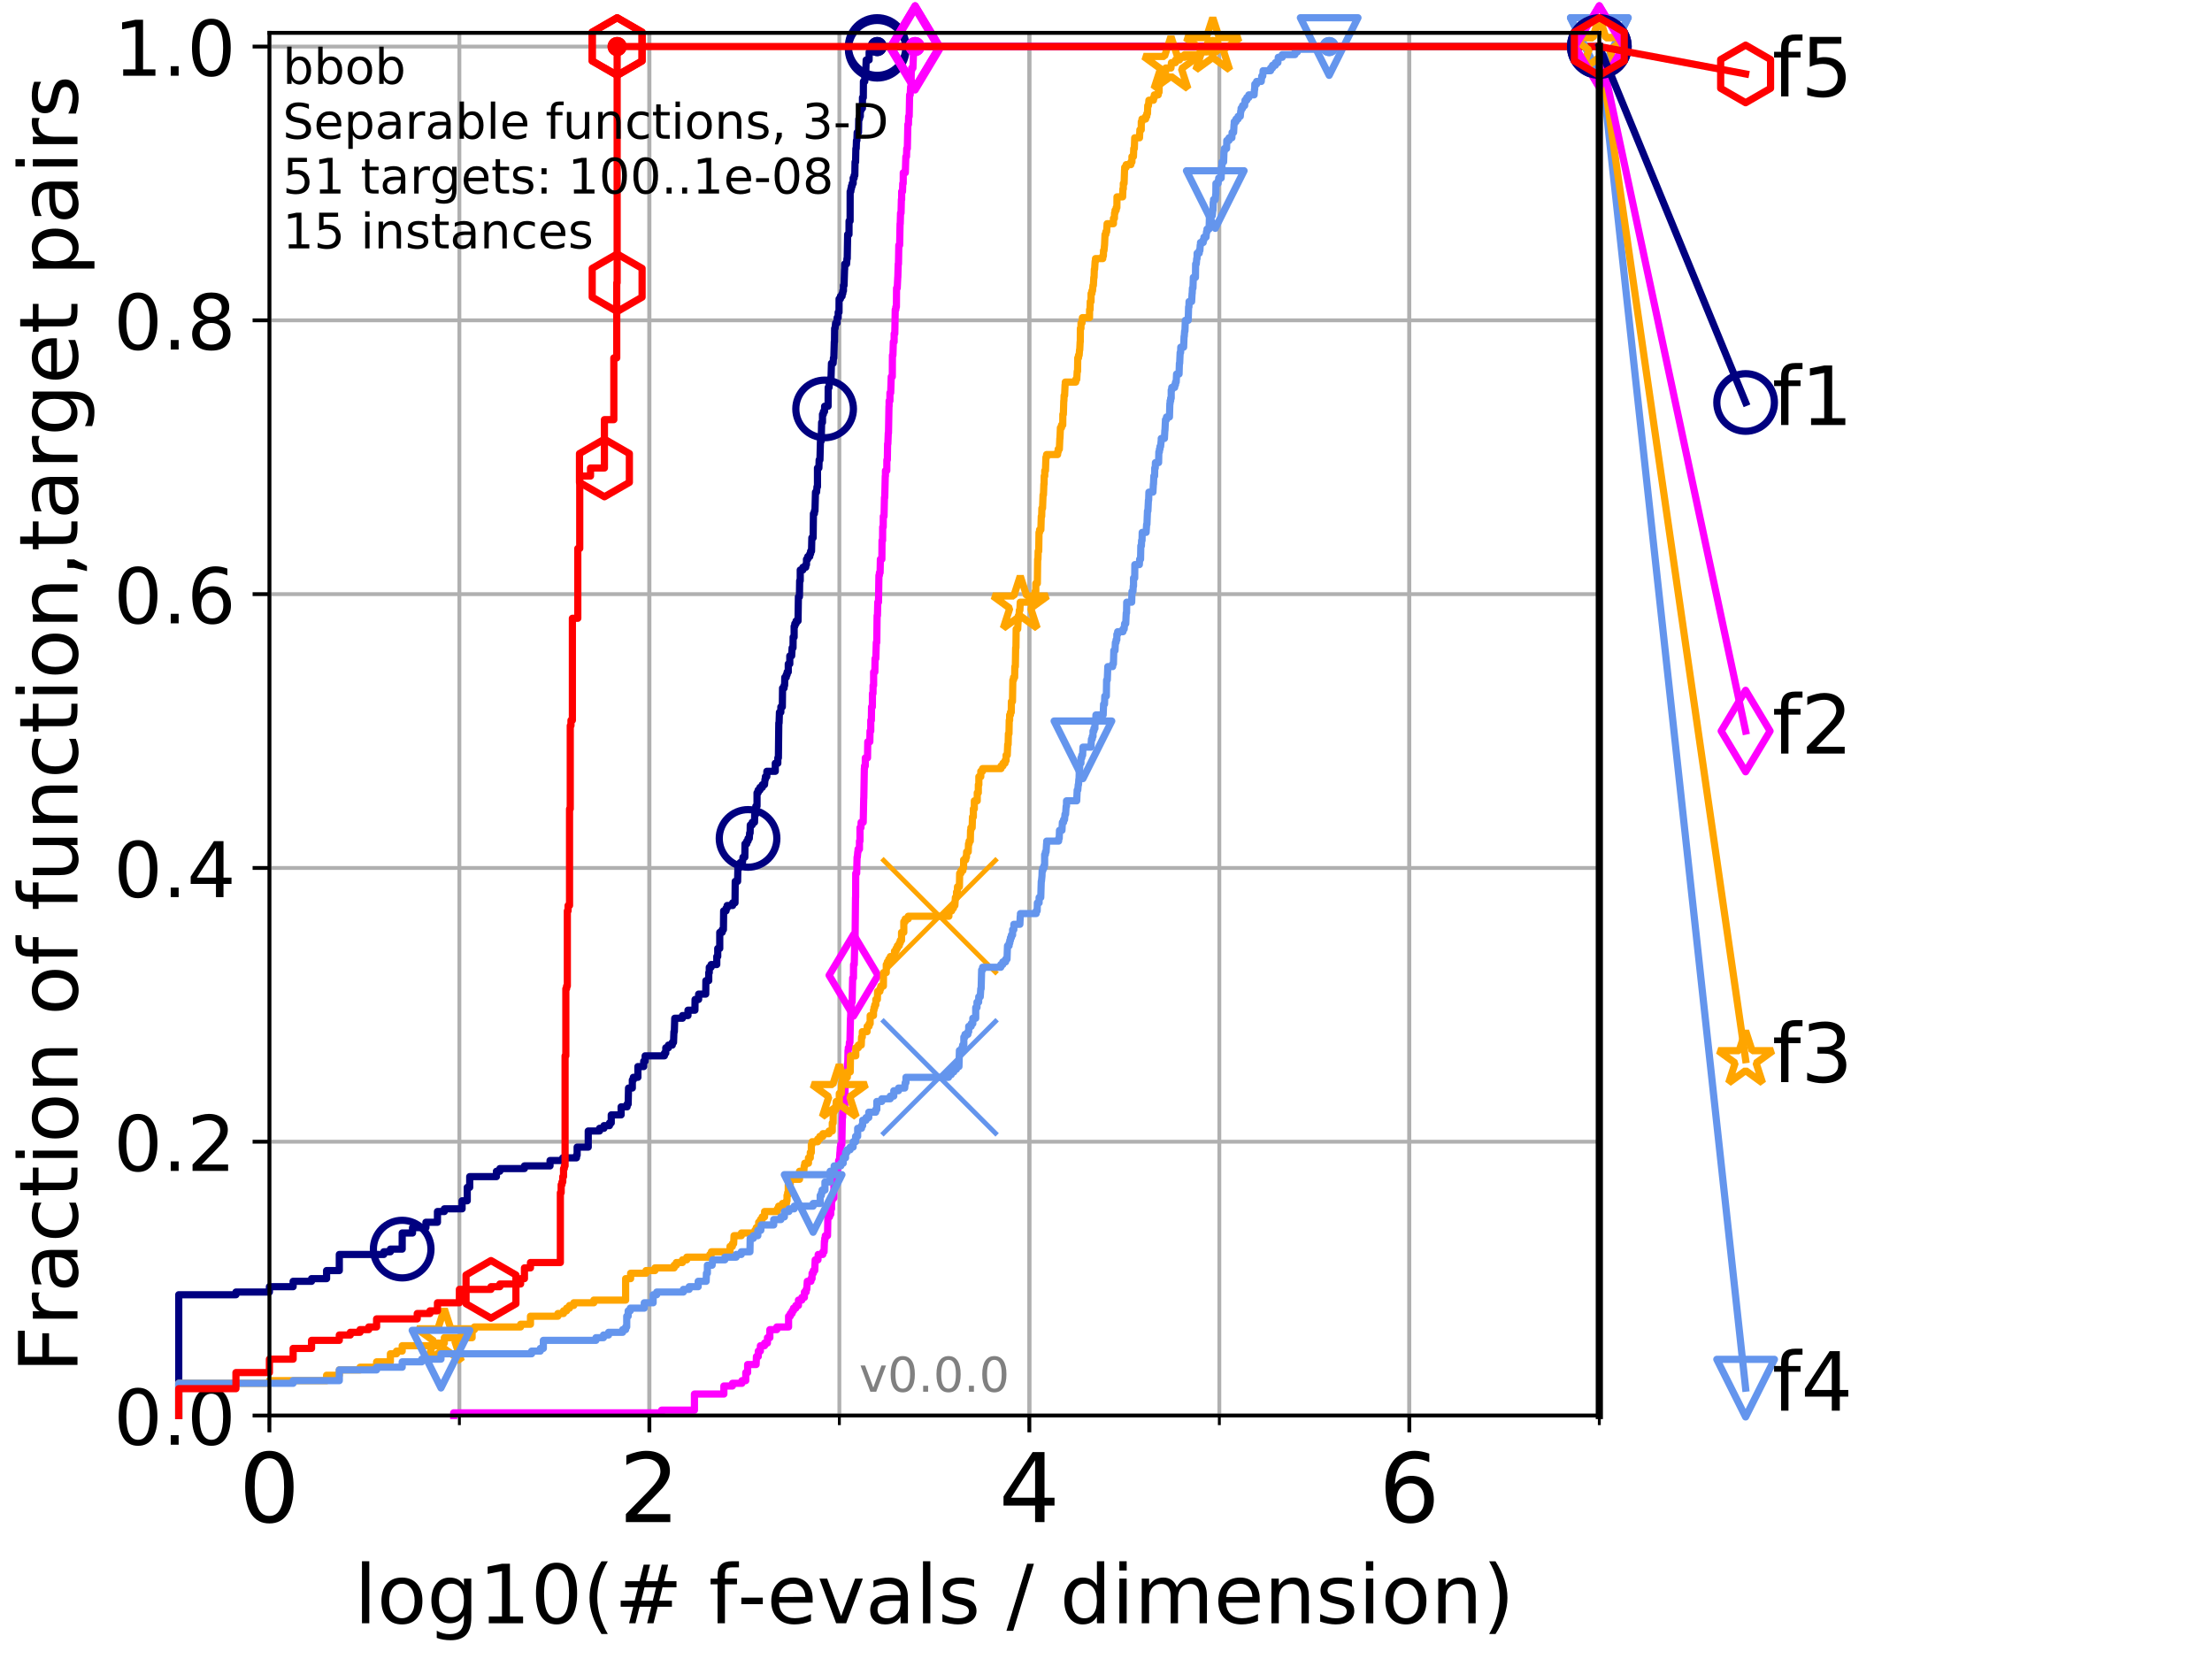 <?xml version="1.0" encoding="utf-8" standalone="no"?>
<!DOCTYPE svg PUBLIC "-//W3C//DTD SVG 1.1//EN"
  "http://www.w3.org/Graphics/SVG/1.1/DTD/svg11.dtd">
<!-- Created with matplotlib (http://matplotlib.org/) -->
<svg height="345.6pt" version="1.1" viewBox="0 0 460.8 345.6" width="460.8pt" xmlns="http://www.w3.org/2000/svg" xmlns:xlink="http://www.w3.org/1999/xlink">
 <defs>
  <style type="text/css">
*{stroke-linecap:butt;stroke-linejoin:round;}
  </style>
 </defs>
 <g id="figure_1">
  <g id="patch_1">
   <path d="M 0 345.6 
L 460.8 345.6 
L 460.8 0 
L 0 0 
z
" style="fill:#ffffff;"/>
  </g>
  <g id="axes_1">
   <g id="patch_2">
    <path d="M 56.12 294.88 
L 333.168 294.88 
L 333.168 6.845 
L 56.12 6.845 
z
" style="fill:#ffffff;"/>
   </g>
   <g id="matplotlib.axis_1">
    <g id="xtick_1">
     <g id="line2d_1">
      <path clip-path="url(#p702c5fedd4)" d="M 56.12 294.88 
L 56.12 6.845 
" style="fill:none;stroke:#b0b0b0;stroke-linecap:square;stroke-width:0.8;"/>
     </g>
     <g id="line2d_2">
      <defs>
       <path d="M 0 0 
L 0 3.5 
" id="mf26f5b96fe" style="stroke:#000000;stroke-width:0.8;"/>
      </defs>
      <g>
       <use style="stroke:#000000;stroke-width:0.8;" x="56.12" xlink:href="#mf26f5b96fe" y="294.88"/>
      </g>
     </g>
     <g id="text_1">
      <!-- 0 -->
      <defs>
       <path d="M 31.781 66.406 
Q 24.172 66.406 20.328 58.906 
Q 16.5 51.422 16.5 36.375 
Q 16.5 21.391 20.328 13.891 
Q 24.172 6.391 31.781 6.391 
Q 39.453 6.391 43.281 13.891 
Q 47.125 21.391 47.125 36.375 
Q 47.125 51.422 43.281 58.906 
Q 39.453 66.406 31.781 66.406 
z
M 31.781 74.219 
Q 44.047 74.219 50.516 64.516 
Q 56.984 54.828 56.984 36.375 
Q 56.984 17.969 50.516 8.266 
Q 44.047 -1.422 31.781 -1.422 
Q 19.531 -1.422 13.062 8.266 
Q 6.594 17.969 6.594 36.375 
Q 6.594 54.828 13.062 64.516 
Q 19.531 74.219 31.781 74.219 
z
" id="DejaVuSans-30"/>
      </defs>
      <g transform="translate(49.758 317.077)scale(0.2 -0.2)">
       <use xlink:href="#DejaVuSans-30"/>
      </g>
     </g>
    </g>
    <g id="xtick_2">
     <g id="line2d_3">
      <path clip-path="url(#p702c5fedd4)" d="M 135.277 294.88 
L 135.277 6.845 
" style="fill:none;stroke:#b0b0b0;stroke-linecap:square;stroke-width:0.8;"/>
     </g>
     <g id="line2d_4">
      <g>
       <use style="stroke:#000000;stroke-width:0.8;" x="135.277" xlink:href="#mf26f5b96fe" y="294.88"/>
      </g>
     </g>
     <g id="text_2">
      <!-- 2 -->
      <defs>
       <path d="M 19.188 8.297 
L 53.609 8.297 
L 53.609 0 
L 7.328 0 
L 7.328 8.297 
Q 12.938 14.109 22.625 23.891 
Q 32.328 33.688 34.812 36.531 
Q 39.547 41.844 41.422 45.531 
Q 43.312 49.219 43.312 52.781 
Q 43.312 58.594 39.234 62.25 
Q 35.156 65.922 28.609 65.922 
Q 23.969 65.922 18.812 64.312 
Q 13.672 62.703 7.812 59.422 
L 7.812 69.391 
Q 13.766 71.781 18.938 73 
Q 24.125 74.219 28.422 74.219 
Q 39.75 74.219 46.484 68.547 
Q 53.219 62.891 53.219 53.422 
Q 53.219 48.922 51.531 44.891 
Q 49.859 40.875 45.406 35.406 
Q 44.188 33.984 37.641 27.219 
Q 31.109 20.453 19.188 8.297 
z
" id="DejaVuSans-32"/>
      </defs>
      <g transform="translate(128.914 317.077)scale(0.2 -0.2)">
       <use xlink:href="#DejaVuSans-32"/>
      </g>
     </g>
    </g>
    <g id="xtick_3">
     <g id="line2d_5">
      <path clip-path="url(#p702c5fedd4)" d="M 214.433 294.88 
L 214.433 6.845 
" style="fill:none;stroke:#b0b0b0;stroke-linecap:square;stroke-width:0.8;"/>
     </g>
     <g id="line2d_6">
      <g>
       <use style="stroke:#000000;stroke-width:0.8;" x="214.433" xlink:href="#mf26f5b96fe" y="294.88"/>
      </g>
     </g>
     <g id="text_3">
      <!-- 4 -->
      <defs>
       <path d="M 37.797 64.312 
L 12.891 25.391 
L 37.797 25.391 
z
M 35.203 72.906 
L 47.609 72.906 
L 47.609 25.391 
L 58.016 25.391 
L 58.016 17.188 
L 47.609 17.188 
L 47.609 0 
L 37.797 0 
L 37.797 17.188 
L 4.891 17.188 
L 4.891 26.703 
z
" id="DejaVuSans-34"/>
      </defs>
      <g transform="translate(208.071 317.077)scale(0.2 -0.2)">
       <use xlink:href="#DejaVuSans-34"/>
      </g>
     </g>
    </g>
    <g id="xtick_4">
     <g id="line2d_7">
      <path clip-path="url(#p702c5fedd4)" d="M 293.59 294.88 
L 293.59 6.845 
" style="fill:none;stroke:#b0b0b0;stroke-linecap:square;stroke-width:0.8;"/>
     </g>
     <g id="line2d_8">
      <g>
       <use style="stroke:#000000;stroke-width:0.8;" x="293.59" xlink:href="#mf26f5b96fe" y="294.88"/>
      </g>
     </g>
     <g id="text_4">
      <!-- 6 -->
      <defs>
       <path d="M 33.016 40.375 
Q 26.375 40.375 22.484 35.828 
Q 18.609 31.297 18.609 23.391 
Q 18.609 15.531 22.484 10.953 
Q 26.375 6.391 33.016 6.391 
Q 39.656 6.391 43.531 10.953 
Q 47.406 15.531 47.406 23.391 
Q 47.406 31.297 43.531 35.828 
Q 39.656 40.375 33.016 40.375 
z
M 52.594 71.297 
L 52.594 62.312 
Q 48.875 64.062 45.094 64.984 
Q 41.312 65.922 37.594 65.922 
Q 27.828 65.922 22.672 59.328 
Q 17.531 52.734 16.797 39.406 
Q 19.672 43.656 24.016 45.922 
Q 28.375 48.188 33.594 48.188 
Q 44.578 48.188 50.953 41.516 
Q 57.328 34.859 57.328 23.391 
Q 57.328 12.156 50.688 5.359 
Q 44.047 -1.422 33.016 -1.422 
Q 20.359 -1.422 13.672 8.266 
Q 6.984 17.969 6.984 36.375 
Q 6.984 53.656 15.188 63.938 
Q 23.391 74.219 37.203 74.219 
Q 40.922 74.219 44.703 73.484 
Q 48.484 72.75 52.594 71.297 
z
" id="DejaVuSans-36"/>
      </defs>
      <g transform="translate(287.227 317.077)scale(0.2 -0.2)">
       <use xlink:href="#DejaVuSans-36"/>
      </g>
     </g>
    </g>
    <g id="xtick_5">
     <g id="line2d_9">
      <path clip-path="url(#p702c5fedd4)" d="M 56.12 294.88 
L 56.12 6.845 
" style="fill:none;stroke:#b0b0b0;stroke-linecap:square;stroke-width:0.8;"/>
     </g>
     <g id="line2d_10">
      <defs>
       <path d="M 0 0 
L 0 2 
" id="m165dff464b" style="stroke:#000000;stroke-width:0.6;"/>
      </defs>
      <g>
       <use style="stroke:#000000;stroke-width:0.6;" x="56.12" xlink:href="#m165dff464b" y="294.88"/>
      </g>
     </g>
    </g>
    <g id="xtick_6">
     <g id="line2d_11">
      <path clip-path="url(#p702c5fedd4)" d="M 95.698 294.88 
L 95.698 6.845 
" style="fill:none;stroke:#b0b0b0;stroke-linecap:square;stroke-width:0.8;"/>
     </g>
     <g id="line2d_12">
      <g>
       <use style="stroke:#000000;stroke-width:0.6;" x="95.698" xlink:href="#m165dff464b" y="294.88"/>
      </g>
     </g>
    </g>
    <g id="xtick_7">
     <g id="line2d_13">
      <path clip-path="url(#p702c5fedd4)" d="M 135.277 294.88 
L 135.277 6.845 
" style="fill:none;stroke:#b0b0b0;stroke-linecap:square;stroke-width:0.8;"/>
     </g>
     <g id="line2d_14">
      <g>
       <use style="stroke:#000000;stroke-width:0.6;" x="135.277" xlink:href="#m165dff464b" y="294.88"/>
      </g>
     </g>
    </g>
    <g id="xtick_8">
     <g id="line2d_15">
      <path clip-path="url(#p702c5fedd4)" d="M 174.855 294.88 
L 174.855 6.845 
" style="fill:none;stroke:#b0b0b0;stroke-linecap:square;stroke-width:0.8;"/>
     </g>
     <g id="line2d_16">
      <g>
       <use style="stroke:#000000;stroke-width:0.6;" x="174.855" xlink:href="#m165dff464b" y="294.88"/>
      </g>
     </g>
    </g>
    <g id="xtick_9">
     <g id="line2d_17">
      <path clip-path="url(#p702c5fedd4)" d="M 214.433 294.88 
L 214.433 6.845 
" style="fill:none;stroke:#b0b0b0;stroke-linecap:square;stroke-width:0.8;"/>
     </g>
     <g id="line2d_18">
      <g>
       <use style="stroke:#000000;stroke-width:0.6;" x="214.433" xlink:href="#m165dff464b" y="294.88"/>
      </g>
     </g>
    </g>
    <g id="xtick_10">
     <g id="line2d_19">
      <path clip-path="url(#p702c5fedd4)" d="M 254.011 294.88 
L 254.011 6.845 
" style="fill:none;stroke:#b0b0b0;stroke-linecap:square;stroke-width:0.8;"/>
     </g>
     <g id="line2d_20">
      <g>
       <use style="stroke:#000000;stroke-width:0.6;" x="254.011" xlink:href="#m165dff464b" y="294.88"/>
      </g>
     </g>
    </g>
    <g id="xtick_11">
     <g id="line2d_21">
      <path clip-path="url(#p702c5fedd4)" d="M 293.59 294.88 
L 293.59 6.845 
" style="fill:none;stroke:#b0b0b0;stroke-linecap:square;stroke-width:0.8;"/>
     </g>
     <g id="line2d_22">
      <g>
       <use style="stroke:#000000;stroke-width:0.6;" x="293.59" xlink:href="#m165dff464b" y="294.88"/>
      </g>
     </g>
    </g>
    <g id="xtick_12">
     <g id="line2d_23">
      <path clip-path="url(#p702c5fedd4)" d="M 333.168 294.88 
L 333.168 6.845 
" style="fill:none;stroke:#b0b0b0;stroke-linecap:square;stroke-width:0.8;"/>
     </g>
     <g id="line2d_24">
      <g>
       <use style="stroke:#000000;stroke-width:0.6;" x="333.168" xlink:href="#m165dff464b" y="294.88"/>
      </g>
     </g>
    </g>
    <g id="text_5">
     <!-- log10(# f-evals / dimension) -->
     <defs>
      <path d="M 9.422 75.984 
L 18.406 75.984 
L 18.406 0 
L 9.422 0 
z
" id="DejaVuSans-6c"/>
      <path d="M 30.609 48.391 
Q 23.391 48.391 19.188 42.75 
Q 14.984 37.109 14.984 27.297 
Q 14.984 17.484 19.156 11.844 
Q 23.344 6.203 30.609 6.203 
Q 37.797 6.203 41.984 11.859 
Q 46.188 17.531 46.188 27.297 
Q 46.188 37.016 41.984 42.703 
Q 37.797 48.391 30.609 48.391 
z
M 30.609 56 
Q 42.328 56 49.016 48.375 
Q 55.719 40.766 55.719 27.297 
Q 55.719 13.875 49.016 6.219 
Q 42.328 -1.422 30.609 -1.422 
Q 18.844 -1.422 12.172 6.219 
Q 5.516 13.875 5.516 27.297 
Q 5.516 40.766 12.172 48.375 
Q 18.844 56 30.609 56 
z
" id="DejaVuSans-6f"/>
      <path d="M 45.406 27.984 
Q 45.406 37.75 41.375 43.109 
Q 37.359 48.484 30.078 48.484 
Q 22.859 48.484 18.828 43.109 
Q 14.797 37.75 14.797 27.984 
Q 14.797 18.266 18.828 12.891 
Q 22.859 7.516 30.078 7.516 
Q 37.359 7.516 41.375 12.891 
Q 45.406 18.266 45.406 27.984 
z
M 54.391 6.781 
Q 54.391 -7.172 48.188 -13.984 
Q 42 -20.797 29.203 -20.797 
Q 24.469 -20.797 20.266 -20.094 
Q 16.062 -19.391 12.109 -17.922 
L 12.109 -9.188 
Q 16.062 -11.328 19.922 -12.344 
Q 23.781 -13.375 27.781 -13.375 
Q 36.625 -13.375 41.016 -8.766 
Q 45.406 -4.156 45.406 5.172 
L 45.406 9.625 
Q 42.625 4.781 38.281 2.391 
Q 33.938 0 27.875 0 
Q 17.828 0 11.672 7.656 
Q 5.516 15.328 5.516 27.984 
Q 5.516 40.672 11.672 48.328 
Q 17.828 56 27.875 56 
Q 33.938 56 38.281 53.609 
Q 42.625 51.219 45.406 46.391 
L 45.406 54.688 
L 54.391 54.688 
z
" id="DejaVuSans-67"/>
      <path d="M 12.406 8.297 
L 28.516 8.297 
L 28.516 63.922 
L 10.984 60.406 
L 10.984 69.391 
L 28.422 72.906 
L 38.281 72.906 
L 38.281 8.297 
L 54.391 8.297 
L 54.391 0 
L 12.406 0 
z
" id="DejaVuSans-31"/>
      <path d="M 31 75.875 
Q 24.469 64.656 21.281 53.656 
Q 18.109 42.672 18.109 31.391 
Q 18.109 20.125 21.312 9.062 
Q 24.516 -2 31 -13.188 
L 23.188 -13.188 
Q 15.875 -1.703 12.234 9.375 
Q 8.594 20.453 8.594 31.391 
Q 8.594 42.281 12.203 53.312 
Q 15.828 64.359 23.188 75.875 
z
" id="DejaVuSans-28"/>
      <path d="M 51.125 44 
L 36.922 44 
L 32.812 27.688 
L 47.125 27.688 
z
M 43.797 71.781 
L 38.719 51.516 
L 52.984 51.516 
L 58.109 71.781 
L 65.922 71.781 
L 60.891 51.516 
L 76.125 51.516 
L 76.125 44 
L 58.984 44 
L 54.984 27.688 
L 70.516 27.688 
L 70.516 20.219 
L 53.078 20.219 
L 48 0 
L 40.188 0 
L 45.219 20.219 
L 30.906 20.219 
L 25.875 0 
L 18.016 0 
L 23.094 20.219 
L 7.719 20.219 
L 7.719 27.688 
L 24.906 27.688 
L 29 44 
L 13.281 44 
L 13.281 51.516 
L 30.906 51.516 
L 35.891 71.781 
z
" id="DejaVuSans-23"/>
      <path id="DejaVuSans-20"/>
      <path d="M 37.109 75.984 
L 37.109 68.5 
L 28.516 68.5 
Q 23.688 68.5 21.797 66.547 
Q 19.922 64.594 19.922 59.516 
L 19.922 54.688 
L 34.719 54.688 
L 34.719 47.703 
L 19.922 47.703 
L 19.922 0 
L 10.891 0 
L 10.891 47.703 
L 2.297 47.703 
L 2.297 54.688 
L 10.891 54.688 
L 10.891 58.5 
Q 10.891 67.625 15.141 71.797 
Q 19.391 75.984 28.609 75.984 
z
" id="DejaVuSans-66"/>
      <path d="M 4.891 31.391 
L 31.203 31.391 
L 31.203 23.391 
L 4.891 23.391 
z
" id="DejaVuSans-2d"/>
      <path d="M 56.203 29.594 
L 56.203 25.203 
L 14.891 25.203 
Q 15.484 15.922 20.484 11.062 
Q 25.484 6.203 34.422 6.203 
Q 39.594 6.203 44.453 7.469 
Q 49.312 8.734 54.109 11.281 
L 54.109 2.781 
Q 49.266 0.734 44.188 -0.344 
Q 39.109 -1.422 33.891 -1.422 
Q 20.797 -1.422 13.156 6.188 
Q 5.516 13.812 5.516 26.812 
Q 5.516 40.234 12.766 48.109 
Q 20.016 56 32.328 56 
Q 43.359 56 49.781 48.891 
Q 56.203 41.797 56.203 29.594 
z
M 47.219 32.234 
Q 47.125 39.594 43.094 43.984 
Q 39.062 48.391 32.422 48.391 
Q 24.906 48.391 20.391 44.141 
Q 15.875 39.891 15.188 32.172 
z
" id="DejaVuSans-65"/>
      <path d="M 2.984 54.688 
L 12.5 54.688 
L 29.594 8.797 
L 46.688 54.688 
L 56.203 54.688 
L 35.688 0 
L 23.484 0 
z
" id="DejaVuSans-76"/>
      <path d="M 34.281 27.484 
Q 23.391 27.484 19.188 25 
Q 14.984 22.516 14.984 16.5 
Q 14.984 11.719 18.141 8.906 
Q 21.297 6.109 26.703 6.109 
Q 34.188 6.109 38.703 11.406 
Q 43.219 16.703 43.219 25.484 
L 43.219 27.484 
z
M 52.203 31.203 
L 52.203 0 
L 43.219 0 
L 43.219 8.297 
Q 40.141 3.328 35.547 0.953 
Q 30.953 -1.422 24.312 -1.422 
Q 15.922 -1.422 10.953 3.297 
Q 6 8.016 6 15.922 
Q 6 25.141 12.172 29.828 
Q 18.359 34.516 30.609 34.516 
L 43.219 34.516 
L 43.219 35.406 
Q 43.219 41.609 39.141 45 
Q 35.062 48.391 27.688 48.391 
Q 23 48.391 18.547 47.266 
Q 14.109 46.141 10.016 43.891 
L 10.016 52.203 
Q 14.938 54.109 19.578 55.047 
Q 24.219 56 28.609 56 
Q 40.484 56 46.344 49.844 
Q 52.203 43.703 52.203 31.203 
z
" id="DejaVuSans-61"/>
      <path d="M 44.281 53.078 
L 44.281 44.578 
Q 40.484 46.531 36.375 47.5 
Q 32.281 48.484 27.875 48.484 
Q 21.188 48.484 17.844 46.438 
Q 14.5 44.391 14.5 40.281 
Q 14.5 37.156 16.891 35.375 
Q 19.281 33.594 26.516 31.984 
L 29.594 31.297 
Q 39.156 29.25 43.188 25.516 
Q 47.219 21.781 47.219 15.094 
Q 47.219 7.469 41.188 3.016 
Q 35.156 -1.422 24.609 -1.422 
Q 20.219 -1.422 15.453 -0.562 
Q 10.688 0.297 5.422 2 
L 5.422 11.281 
Q 10.406 8.688 15.234 7.391 
Q 20.062 6.109 24.812 6.109 
Q 31.156 6.109 34.562 8.281 
Q 37.984 10.453 37.984 14.406 
Q 37.984 18.062 35.516 20.016 
Q 33.062 21.969 24.703 23.781 
L 21.578 24.516 
Q 13.234 26.266 9.516 29.906 
Q 5.812 33.547 5.812 39.891 
Q 5.812 47.609 11.281 51.797 
Q 16.75 56 26.812 56 
Q 31.781 56 36.172 55.266 
Q 40.578 54.547 44.281 53.078 
z
" id="DejaVuSans-73"/>
      <path d="M 25.391 72.906 
L 33.688 72.906 
L 8.297 -9.281 
L 0 -9.281 
z
" id="DejaVuSans-2f"/>
      <path d="M 45.406 46.391 
L 45.406 75.984 
L 54.391 75.984 
L 54.391 0 
L 45.406 0 
L 45.406 8.203 
Q 42.578 3.328 38.25 0.953 
Q 33.938 -1.422 27.875 -1.422 
Q 17.969 -1.422 11.734 6.484 
Q 5.516 14.406 5.516 27.297 
Q 5.516 40.188 11.734 48.094 
Q 17.969 56 27.875 56 
Q 33.938 56 38.25 53.625 
Q 42.578 51.266 45.406 46.391 
z
M 14.797 27.297 
Q 14.797 17.391 18.875 11.75 
Q 22.953 6.109 30.078 6.109 
Q 37.203 6.109 41.297 11.75 
Q 45.406 17.391 45.406 27.297 
Q 45.406 37.203 41.297 42.844 
Q 37.203 48.484 30.078 48.484 
Q 22.953 48.484 18.875 42.844 
Q 14.797 37.203 14.797 27.297 
z
" id="DejaVuSans-64"/>
      <path d="M 9.422 54.688 
L 18.406 54.688 
L 18.406 0 
L 9.422 0 
z
M 9.422 75.984 
L 18.406 75.984 
L 18.406 64.594 
L 9.422 64.594 
z
" id="DejaVuSans-69"/>
      <path d="M 52 44.188 
Q 55.375 50.25 60.062 53.125 
Q 64.75 56 71.094 56 
Q 79.641 56 84.281 50.016 
Q 88.922 44.047 88.922 33.016 
L 88.922 0 
L 79.891 0 
L 79.891 32.719 
Q 79.891 40.578 77.094 44.375 
Q 74.312 48.188 68.609 48.188 
Q 61.625 48.188 57.562 43.547 
Q 53.516 38.922 53.516 30.906 
L 53.516 0 
L 44.484 0 
L 44.484 32.719 
Q 44.484 40.625 41.703 44.406 
Q 38.922 48.188 33.109 48.188 
Q 26.219 48.188 22.156 43.531 
Q 18.109 38.875 18.109 30.906 
L 18.109 0 
L 9.078 0 
L 9.078 54.688 
L 18.109 54.688 
L 18.109 46.188 
Q 21.188 51.219 25.484 53.609 
Q 29.781 56 35.688 56 
Q 41.656 56 45.828 52.969 
Q 50 49.953 52 44.188 
z
" id="DejaVuSans-6d"/>
      <path d="M 54.891 33.016 
L 54.891 0 
L 45.906 0 
L 45.906 32.719 
Q 45.906 40.484 42.875 44.328 
Q 39.844 48.188 33.797 48.188 
Q 26.516 48.188 22.312 43.547 
Q 18.109 38.922 18.109 30.906 
L 18.109 0 
L 9.078 0 
L 9.078 54.688 
L 18.109 54.688 
L 18.109 46.188 
Q 21.344 51.125 25.703 53.562 
Q 30.078 56 35.797 56 
Q 45.219 56 50.047 50.172 
Q 54.891 44.344 54.891 33.016 
z
" id="DejaVuSans-6e"/>
      <path d="M 8.016 75.875 
L 15.828 75.875 
Q 23.141 64.359 26.781 53.312 
Q 30.422 42.281 30.422 31.391 
Q 30.422 20.453 26.781 9.375 
Q 23.141 -1.703 15.828 -13.188 
L 8.016 -13.188 
Q 14.5 -2 17.703 9.062 
Q 20.906 20.125 20.906 31.391 
Q 20.906 42.672 17.703 53.656 
Q 14.5 64.656 8.016 75.875 
z
" id="DejaVuSans-29"/>
     </defs>
     <g transform="translate(73.803 338.154)scale(0.17 -0.17)">
      <use xlink:href="#DejaVuSans-6c"/>
      <use x="27.783" xlink:href="#DejaVuSans-6f"/>
      <use x="88.965" xlink:href="#DejaVuSans-67"/>
      <use x="152.441" xlink:href="#DejaVuSans-31"/>
      <use x="216.064" xlink:href="#DejaVuSans-30"/>
      <use x="279.688" xlink:href="#DejaVuSans-28"/>
      <use x="318.701" xlink:href="#DejaVuSans-23"/>
      <use x="402.49" xlink:href="#DejaVuSans-20"/>
      <use x="434.277" xlink:href="#DejaVuSans-66"/>
      <use x="469.404" xlink:href="#DejaVuSans-2d"/>
      <use x="505.488" xlink:href="#DejaVuSans-65"/>
      <use x="567.012" xlink:href="#DejaVuSans-76"/>
      <use x="626.191" xlink:href="#DejaVuSans-61"/>
      <use x="687.471" xlink:href="#DejaVuSans-6c"/>
      <use x="715.254" xlink:href="#DejaVuSans-73"/>
      <use x="767.354" xlink:href="#DejaVuSans-20"/>
      <use x="799.141" xlink:href="#DejaVuSans-2f"/>
      <use x="832.832" xlink:href="#DejaVuSans-20"/>
      <use x="864.619" xlink:href="#DejaVuSans-64"/>
      <use x="928.096" xlink:href="#DejaVuSans-69"/>
      <use x="955.879" xlink:href="#DejaVuSans-6d"/>
      <use x="1053.291" xlink:href="#DejaVuSans-65"/>
      <use x="1114.814" xlink:href="#DejaVuSans-6e"/>
      <use x="1178.193" xlink:href="#DejaVuSans-73"/>
      <use x="1230.293" xlink:href="#DejaVuSans-69"/>
      <use x="1258.076" xlink:href="#DejaVuSans-6f"/>
      <use x="1319.258" xlink:href="#DejaVuSans-6e"/>
      <use x="1382.637" xlink:href="#DejaVuSans-29"/>
     </g>
    </g>
   </g>
   <g id="matplotlib.axis_2">
    <g id="ytick_1">
     <g id="line2d_25">
      <path clip-path="url(#p702c5fedd4)" d="M 56.12 294.88 
L 333.168 294.88 
" style="fill:none;stroke:#b0b0b0;stroke-linecap:square;stroke-width:0.8;"/>
     </g>
     <g id="line2d_26">
      <defs>
       <path d="M 0 0 
L -3.5 0 
" id="m61733105e9" style="stroke:#000000;stroke-width:0.8;"/>
      </defs>
      <g>
       <use style="stroke:#000000;stroke-width:0.8;" x="56.12" xlink:href="#m61733105e9" y="294.88"/>
      </g>
     </g>
     <g id="text_6">
      <!-- 0.0 -->
      <defs>
       <path d="M 10.688 12.406 
L 21 12.406 
L 21 0 
L 10.688 0 
z
" id="DejaVuSans-2e"/>
      </defs>
      <g transform="translate(23.675 300.959)scale(0.16 -0.16)">
       <use xlink:href="#DejaVuSans-30"/>
       <use x="63.623" xlink:href="#DejaVuSans-2e"/>
       <use x="95.41" xlink:href="#DejaVuSans-30"/>
      </g>
     </g>
    </g>
    <g id="ytick_2">
     <g id="line2d_27">
      <path clip-path="url(#p702c5fedd4)" d="M 56.12 237.843 
L 333.168 237.843 
" style="fill:none;stroke:#b0b0b0;stroke-linecap:square;stroke-width:0.8;"/>
     </g>
     <g id="line2d_28">
      <g>
       <use style="stroke:#000000;stroke-width:0.8;" x="56.12" xlink:href="#m61733105e9" y="237.843"/>
      </g>
     </g>
     <g id="text_7">
      <!-- 0.2 -->
      <g transform="translate(23.675 243.922)scale(0.16 -0.16)">
       <use xlink:href="#DejaVuSans-30"/>
       <use x="63.623" xlink:href="#DejaVuSans-2e"/>
       <use x="95.41" xlink:href="#DejaVuSans-32"/>
      </g>
     </g>
    </g>
    <g id="ytick_3">
     <g id="line2d_29">
      <path clip-path="url(#p702c5fedd4)" d="M 56.12 180.807 
L 333.168 180.807 
" style="fill:none;stroke:#b0b0b0;stroke-linecap:square;stroke-width:0.8;"/>
     </g>
     <g id="line2d_30">
      <g>
       <use style="stroke:#000000;stroke-width:0.8;" x="56.12" xlink:href="#m61733105e9" y="180.807"/>
      </g>
     </g>
     <g id="text_8">
      <!-- 0.4 -->
      <g transform="translate(23.675 186.886)scale(0.16 -0.16)">
       <use xlink:href="#DejaVuSans-30"/>
       <use x="63.623" xlink:href="#DejaVuSans-2e"/>
       <use x="95.41" xlink:href="#DejaVuSans-34"/>
      </g>
     </g>
    </g>
    <g id="ytick_4">
     <g id="line2d_31">
      <path clip-path="url(#p702c5fedd4)" d="M 56.12 123.77 
L 333.168 123.77 
" style="fill:none;stroke:#b0b0b0;stroke-linecap:square;stroke-width:0.8;"/>
     </g>
     <g id="line2d_32">
      <g>
       <use style="stroke:#000000;stroke-width:0.8;" x="56.12" xlink:href="#m61733105e9" y="123.77"/>
      </g>
     </g>
     <g id="text_9">
      <!-- 0.6 -->
      <g transform="translate(23.675 129.849)scale(0.16 -0.16)">
       <use xlink:href="#DejaVuSans-30"/>
       <use x="63.623" xlink:href="#DejaVuSans-2e"/>
       <use x="95.41" xlink:href="#DejaVuSans-36"/>
      </g>
     </g>
    </g>
    <g id="ytick_5">
     <g id="line2d_33">
      <path clip-path="url(#p702c5fedd4)" d="M 56.12 66.734 
L 333.168 66.734 
" style="fill:none;stroke:#b0b0b0;stroke-linecap:square;stroke-width:0.8;"/>
     </g>
     <g id="line2d_34">
      <g>
       <use style="stroke:#000000;stroke-width:0.8;" x="56.12" xlink:href="#m61733105e9" y="66.734"/>
      </g>
     </g>
     <g id="text_10">
      <!-- 0.8 -->
      <defs>
       <path d="M 31.781 34.625 
Q 24.75 34.625 20.719 30.859 
Q 16.703 27.094 16.703 20.516 
Q 16.703 13.922 20.719 10.156 
Q 24.75 6.391 31.781 6.391 
Q 38.812 6.391 42.859 10.172 
Q 46.922 13.969 46.922 20.516 
Q 46.922 27.094 42.891 30.859 
Q 38.875 34.625 31.781 34.625 
z
M 21.922 38.812 
Q 15.578 40.375 12.031 44.719 
Q 8.5 49.078 8.5 55.328 
Q 8.5 64.062 14.719 69.141 
Q 20.953 74.219 31.781 74.219 
Q 42.672 74.219 48.875 69.141 
Q 55.078 64.062 55.078 55.328 
Q 55.078 49.078 51.531 44.719 
Q 48 40.375 41.703 38.812 
Q 48.828 37.156 52.797 32.312 
Q 56.781 27.484 56.781 20.516 
Q 56.781 9.906 50.312 4.234 
Q 43.844 -1.422 31.781 -1.422 
Q 19.734 -1.422 13.25 4.234 
Q 6.781 9.906 6.781 20.516 
Q 6.781 27.484 10.781 32.312 
Q 14.797 37.156 21.922 38.812 
z
M 18.312 54.391 
Q 18.312 48.734 21.844 45.562 
Q 25.391 42.391 31.781 42.391 
Q 38.141 42.391 41.719 45.562 
Q 45.312 48.734 45.312 54.391 
Q 45.312 60.062 41.719 63.234 
Q 38.141 66.406 31.781 66.406 
Q 25.391 66.406 21.844 63.234 
Q 18.312 60.062 18.312 54.391 
z
" id="DejaVuSans-38"/>
      </defs>
      <g transform="translate(23.675 72.812)scale(0.16 -0.16)">
       <use xlink:href="#DejaVuSans-30"/>
       <use x="63.623" xlink:href="#DejaVuSans-2e"/>
       <use x="95.41" xlink:href="#DejaVuSans-38"/>
      </g>
     </g>
    </g>
    <g id="ytick_6">
     <g id="line2d_35">
      <path clip-path="url(#p702c5fedd4)" d="M 56.12 9.697 
L 333.168 9.697 
" style="fill:none;stroke:#b0b0b0;stroke-linecap:square;stroke-width:0.8;"/>
     </g>
     <g id="line2d_36">
      <g>
       <use style="stroke:#000000;stroke-width:0.8;" x="56.12" xlink:href="#m61733105e9" y="9.697"/>
      </g>
     </g>
     <g id="text_11">
      <!-- 1.0 -->
      <g transform="translate(23.675 15.776)scale(0.16 -0.16)">
       <use xlink:href="#DejaVuSans-31"/>
       <use x="63.623" xlink:href="#DejaVuSans-2e"/>
       <use x="95.41" xlink:href="#DejaVuSans-30"/>
      </g>
     </g>
    </g>
    <g id="text_12">
     <!-- Fraction of function,target pairs -->
     <defs>
      <path d="M 9.812 72.906 
L 51.703 72.906 
L 51.703 64.594 
L 19.672 64.594 
L 19.672 43.109 
L 48.578 43.109 
L 48.578 34.812 
L 19.672 34.812 
L 19.672 0 
L 9.812 0 
z
" id="DejaVuSans-46"/>
      <path d="M 41.109 46.297 
Q 39.594 47.172 37.812 47.578 
Q 36.031 48 33.891 48 
Q 26.266 48 22.188 43.047 
Q 18.109 38.094 18.109 28.812 
L 18.109 0 
L 9.078 0 
L 9.078 54.688 
L 18.109 54.688 
L 18.109 46.188 
Q 20.953 51.172 25.484 53.578 
Q 30.031 56 36.531 56 
Q 37.453 56 38.578 55.875 
Q 39.703 55.766 41.062 55.516 
z
" id="DejaVuSans-72"/>
      <path d="M 48.781 52.594 
L 48.781 44.188 
Q 44.969 46.297 41.141 47.344 
Q 37.312 48.391 33.406 48.391 
Q 24.656 48.391 19.812 42.844 
Q 14.984 37.312 14.984 27.297 
Q 14.984 17.281 19.812 11.734 
Q 24.656 6.203 33.406 6.203 
Q 37.312 6.203 41.141 7.25 
Q 44.969 8.297 48.781 10.406 
L 48.781 2.094 
Q 45.016 0.344 40.984 -0.531 
Q 36.969 -1.422 32.422 -1.422 
Q 20.062 -1.422 12.781 6.344 
Q 5.516 14.109 5.516 27.297 
Q 5.516 40.672 12.859 48.328 
Q 20.219 56 33.016 56 
Q 37.156 56 41.109 55.141 
Q 45.062 54.297 48.781 52.594 
z
" id="DejaVuSans-63"/>
      <path d="M 18.312 70.219 
L 18.312 54.688 
L 36.812 54.688 
L 36.812 47.703 
L 18.312 47.703 
L 18.312 18.016 
Q 18.312 11.328 20.141 9.422 
Q 21.969 7.516 27.594 7.516 
L 36.812 7.516 
L 36.812 0 
L 27.594 0 
Q 17.188 0 13.234 3.875 
Q 9.281 7.766 9.281 18.016 
L 9.281 47.703 
L 2.688 47.703 
L 2.688 54.688 
L 9.281 54.688 
L 9.281 70.219 
z
" id="DejaVuSans-74"/>
      <path d="M 8.5 21.578 
L 8.5 54.688 
L 17.484 54.688 
L 17.484 21.922 
Q 17.484 14.156 20.5 10.266 
Q 23.531 6.391 29.594 6.391 
Q 36.859 6.391 41.078 11.031 
Q 45.312 15.672 45.312 23.688 
L 45.312 54.688 
L 54.297 54.688 
L 54.297 0 
L 45.312 0 
L 45.312 8.406 
Q 42.047 3.422 37.719 1 
Q 33.406 -1.422 27.688 -1.422 
Q 18.266 -1.422 13.375 4.438 
Q 8.5 10.297 8.5 21.578 
z
M 31.109 56 
z
" id="DejaVuSans-75"/>
      <path d="M 11.719 12.406 
L 22.016 12.406 
L 22.016 4 
L 14.016 -11.625 
L 7.719 -11.625 
L 11.719 4 
z
" id="DejaVuSans-2c"/>
      <path d="M 18.109 8.203 
L 18.109 -20.797 
L 9.078 -20.797 
L 9.078 54.688 
L 18.109 54.688 
L 18.109 46.391 
Q 20.953 51.266 25.266 53.625 
Q 29.594 56 35.594 56 
Q 45.562 56 51.781 48.094 
Q 58.016 40.188 58.016 27.297 
Q 58.016 14.406 51.781 6.484 
Q 45.562 -1.422 35.594 -1.422 
Q 29.594 -1.422 25.266 0.953 
Q 20.953 3.328 18.109 8.203 
z
M 48.688 27.297 
Q 48.688 37.203 44.609 42.844 
Q 40.531 48.484 33.406 48.484 
Q 26.266 48.484 22.188 42.844 
Q 18.109 37.203 18.109 27.297 
Q 18.109 17.391 22.188 11.75 
Q 26.266 6.109 33.406 6.109 
Q 40.531 6.109 44.609 11.75 
Q 48.688 17.391 48.688 27.297 
z
" id="DejaVuSans-70"/>
     </defs>
     <g transform="translate(16.14 286.002)rotate(-90)scale(0.17 -0.17)">
      <use xlink:href="#DejaVuSans-46"/>
      <use x="57.41" xlink:href="#DejaVuSans-72"/>
      <use x="98.523" xlink:href="#DejaVuSans-61"/>
      <use x="159.803" xlink:href="#DejaVuSans-63"/>
      <use x="214.783" xlink:href="#DejaVuSans-74"/>
      <use x="253.992" xlink:href="#DejaVuSans-69"/>
      <use x="281.775" xlink:href="#DejaVuSans-6f"/>
      <use x="342.957" xlink:href="#DejaVuSans-6e"/>
      <use x="406.336" xlink:href="#DejaVuSans-20"/>
      <use x="438.123" xlink:href="#DejaVuSans-6f"/>
      <use x="499.305" xlink:href="#DejaVuSans-66"/>
      <use x="534.51" xlink:href="#DejaVuSans-20"/>
      <use x="566.297" xlink:href="#DejaVuSans-66"/>
      <use x="601.502" xlink:href="#DejaVuSans-75"/>
      <use x="664.881" xlink:href="#DejaVuSans-6e"/>
      <use x="728.26" xlink:href="#DejaVuSans-63"/>
      <use x="783.24" xlink:href="#DejaVuSans-74"/>
      <use x="822.449" xlink:href="#DejaVuSans-69"/>
      <use x="850.232" xlink:href="#DejaVuSans-6f"/>
      <use x="911.414" xlink:href="#DejaVuSans-6e"/>
      <use x="974.793" xlink:href="#DejaVuSans-2c"/>
      <use x="1006.58" xlink:href="#DejaVuSans-74"/>
      <use x="1045.789" xlink:href="#DejaVuSans-61"/>
      <use x="1107.068" xlink:href="#DejaVuSans-72"/>
      <use x="1148.166" xlink:href="#DejaVuSans-67"/>
      <use x="1211.643" xlink:href="#DejaVuSans-65"/>
      <use x="1273.166" xlink:href="#DejaVuSans-74"/>
      <use x="1312.375" xlink:href="#DejaVuSans-20"/>
      <use x="1344.162" xlink:href="#DejaVuSans-70"/>
      <use x="1407.639" xlink:href="#DejaVuSans-61"/>
      <use x="1468.918" xlink:href="#DejaVuSans-69"/>
      <use x="1496.701" xlink:href="#DejaVuSans-72"/>
      <use x="1537.814" xlink:href="#DejaVuSans-73"/>
     </g>
    </g>
   </g>
   <g id="line2d_37">
    <defs>
     <path d="M 0 1.5 
C 0.398 1.5 0.779 1.342 1.061 1.061 
C 1.342 0.779 1.5 0.398 1.5 0 
C 1.5 -0.398 1.342 -0.779 1.061 -1.061 
C 0.779 -1.342 0.398 -1.5 0 -1.5 
C -0.398 -1.5 -0.779 -1.342 -1.061 -1.061 
C -1.342 -0.779 -1.5 -0.398 -1.5 0 
C -1.5 0.398 -1.342 0.779 -1.061 1.061 
C -0.779 1.342 -0.398 1.5 0 1.5 
z
" id="m36ed6341d1" style="stroke:#000080;"/>
    </defs>
    <g>
     <use style="fill:#000080;stroke:#000080;" x="182.739" xlink:href="#m36ed6341d1" y="9.697"/>
     <use style="fill:#000080;stroke:#000080;" x="182.739" xlink:href="#m36ed6341d1" y="9.697"/>
    </g>
   </g>
   <g id="line2d_38">
    <path d="M 37.236 294.88 
L 37.236 269.717 
L 49.151 269.717 
L 49.151 269.158 
L 56.12 269.158 
L 56.12 268.039 
L 61.065 268.039 
L 61.065 266.921 
L 64.9 266.921 
L 64.9 266.362 
L 68.034 266.362 
L 68.034 264.684 
L 70.684 264.684 
L 70.684 261.329 
L 79.949 261.329 
L 79.949 260.77 
L 81.324 260.77 
L 81.324 260.211 
L 83.784 260.211 
L 83.784 256.856 
L 85.935 256.856 
L 85.935 255.737 
L 88.729 255.737 
L 88.729 254.619 
L 91.131 254.619 
L 91.131 252.382 
L 92.564 252.382 
L 92.564 251.823 
L 96.262 251.823 
L 96.262 250.145 
L 97.337 250.145 
L 97.337 247.35 
L 97.85 247.35 
L 97.85 245.113 
L 103.415 245.113 
L 103.415 243.994 
L 104.131 243.994 
L 104.131 243.435 
L 109.251 243.435 
L 109.251 242.876 
L 114.582 242.876 
L 114.582 241.758 
L 117.232 241.758 
L 117.232 241.199 
L 120.09 241.199 
L 120.09 240.639 
L 120.228 240.639 
L 120.228 238.962 
L 122.541 238.962 
L 122.541 235.607 
L 124.896 235.607 
L 124.896 235.048 
L 125.814 235.048 
L 125.814 234.488 
L 126.967 234.488 
L 126.967 233.929 
L 127.335 233.929 
L 127.335 232.252 
L 129.39 232.252 
L 129.39 230.574 
L 130.635 230.574 
L 130.635 230.015 
L 130.858 230.015 
L 130.932 226.66 
L 131.725 226.66 
L 131.725 224.982 
L 131.935 224.982 
L 131.935 224.423 
L 132.883 224.423 
L 132.883 222.186 
L 134.091 222.186 
L 134.091 221.068 
L 134.395 221.068 
L 134.395 219.95 
L 138.41 219.95 
L 138.41 219.39 
L 138.695 219.39 
L 138.695 218.272 
L 139.249 218.272 
L 139.249 217.713 
L 140.049 217.713 
L 140.049 217.154 
L 140.307 217.154 
L 140.392 214.917 
L 140.477 214.917 
L 140.562 212.121 
L 142.169 212.121 
L 142.169 211.562 
L 143.319 211.562 
L 143.319 210.443 
L 144.764 210.443 
L 144.797 208.207 
L 145.538 208.207 
L 145.538 207.088 
L 147.018 207.088 
L 147.047 204.292 
L 147.643 204.292 
L 147.643 202.615 
L 147.754 202.615 
L 147.754 201.497 
L 148.138 201.497 
L 148.138 200.937 
L 149.317 200.937 
L 149.317 199.26 
L 149.518 199.26 
L 149.518 197.582 
L 149.938 197.582 
L 149.938 194.227 
L 150.444 194.227 
L 150.444 193.668 
L 150.702 193.668 
L 150.749 189.754 
L 151.254 189.754 
L 151.254 189.195 
L 151.479 189.195 
L 151.479 188.635 
L 152.623 188.635 
L 152.623 188.076 
L 153.117 188.076 
L 153.158 183.603 
L 153.656 183.603 
L 153.715 180.807 
L 154.007 180.807 
L 154.007 180.248 
L 154.198 180.248 
L 154.198 179.688 
L 154.668 179.688 
L 154.779 178.57 
L 155.162 178.57 
L 155.198 175.774 
L 155.571 175.774 
L 155.571 175.215 
L 155.833 175.215 
L 155.833 174.656 
L 156.091 174.656 
L 156.159 173.537 
L 156.261 173.537 
L 156.295 171.86 
L 156.695 171.86 
L 156.695 171.301 
L 157.182 171.301 
L 157.214 169.623 
L 157.452 169.623 
L 157.452 167.946 
L 157.703 167.946 
L 157.703 165.15 
L 157.935 165.15 
L 157.935 164.591 
L 158.314 164.591 
L 158.314 164.031 
L 158.802 164.031 
L 158.802 163.472 
L 159.262 163.472 
L 159.361 162.354 
L 159.445 162.354 
L 159.445 161.795 
L 159.738 161.795 
L 159.752 160.676 
L 161.507 160.676 
L 161.507 158.999 
L 162.035 158.999 
L 162.035 157.88 
L 162.155 157.88 
L 162.239 150.611 
L 162.299 150.611 
L 162.37 148.374 
L 162.663 148.374 
L 162.663 147.256 
L 162.975 147.256 
L 163.021 143.342 
L 163.337 143.342 
L 163.337 142.782 
L 163.449 142.782 
L 163.482 141.105 
L 163.79 141.105 
L 163.79 140.546 
L 163.975 140.546 
L 163.975 139.987 
L 164.21 139.987 
L 164.21 138.309 
L 164.527 138.309 
L 164.527 136.631 
L 164.919 136.631 
L 165.011 134.954 
L 165.203 134.954 
L 165.223 132.717 
L 165.432 132.717 
L 165.432 130.48 
L 165.571 130.48 
L 165.571 129.921 
L 165.834 129.921 
L 165.834 129.362 
L 166.245 129.362 
L 166.321 124.329 
L 166.536 124.329 
L 166.583 120.974 
L 166.703 120.974 
L 166.703 118.738 
L 167.255 118.738 
L 167.255 118.178 
L 167.851 118.178 
L 167.851 117.619 
L 168.005 117.619 
L 168.005 116.501 
L 168.268 116.501 
L 168.268 115.942 
L 168.683 115.942 
L 168.683 115.383 
L 168.863 115.383 
L 168.863 114.823 
L 169.056 114.823 
L 169.121 112.027 
L 169.39 112.027 
L 169.453 106.995 
L 169.656 106.995 
L 169.656 106.436 
L 169.772 106.436 
L 169.879 102.521 
L 170.107 102.521 
L 170.19 101.403 
L 170.295 101.403 
L 170.295 97.489 
L 170.591 97.489 
L 170.643 95.811 
L 170.81 95.811 
L 170.912 91.897 
L 171.069 91.897 
L 171.162 87.983 
L 171.339 87.983 
L 171.339 86.305 
L 171.527 86.305 
L 171.527 85.746 
L 171.762 85.746 
L 171.783 84.627 
L 172.507 84.627 
L 172.527 80.713 
L 172.71 80.713 
L 172.794 79.036 
L 173.107 79.036 
L 173.209 75.681 
L 173.558 75.681 
L 173.62 74.562 
L 173.7 74.562 
L 173.797 71.207 
L 173.84 71.207 
L 173.87 68.411 
L 173.961 68.411 
L 174.069 67.293 
L 174.39 67.293 
L 174.39 66.174 
L 174.607 66.174 
L 174.607 65.056 
L 174.78 65.056 
L 174.797 62.26 
L 175.083 62.26 
L 175.083 61.701 
L 175.424 61.701 
L 175.424 61.142 
L 175.573 61.142 
L 175.573 60.583 
L 175.704 60.583 
L 175.704 59.464 
L 175.829 59.464 
L 175.937 56.109 
L 175.959 56.109 
L 175.975 54.991 
L 176.357 54.991 
L 176.436 53.872 
L 176.493 53.872 
L 176.581 48.84 
L 176.859 48.84 
L 176.874 46.044 
L 177.092 46.044 
L 177.102 39.893 
L 177.247 39.893 
L 177.247 39.334 
L 177.361 39.334 
L 177.361 38.775 
L 177.519 38.775 
L 177.519 38.215 
L 177.729 38.215 
L 177.729 37.097 
L 177.931 37.097 
L 177.931 36.538 
L 178.074 36.538 
L 178.122 33.742 
L 178.235 33.742 
L 178.292 30.946 
L 178.362 30.946 
L 178.418 29.268 
L 178.506 29.268 
L 178.566 27.591 
L 178.841 27.591 
L 178.895 24.795 
L 179.044 24.795 
L 179.044 24.236 
L 179.214 24.236 
L 179.214 23.117 
L 179.329 23.117 
L 179.329 22.558 
L 179.657 22.558 
L 179.67 20.322 
L 179.843 20.322 
L 179.868 16.966 
L 180.153 16.966 
L 180.153 15.848 
L 180.333 15.848 
L 180.441 12.493 
L 181.051 12.493 
L 181.059 10.815 
L 181.675 10.815 
L 181.675 10.256 
L 182.739 10.256 
L 182.739 9.697 
L 333.168 9.697 
L 333.168 9.697 
" style="fill:none;stroke:#000080;stroke-linecap:square;stroke-width:1.5;"/>
   </g>
   <g id="line2d_39">
    <defs>
     <path d="M 0 6 
C 1.591 6 3.117 5.368 4.243 4.243 
C 5.368 3.117 6 1.591 6 0 
C 6 -1.591 5.368 -3.117 4.243 -4.243 
C 3.117 -5.368 1.591 -6 0 -6 
C -1.591 -6 -3.117 -5.368 -4.243 -4.243 
C -5.368 -3.117 -6 -1.591 -6 0 
C -6 1.591 -5.368 3.117 -4.243 4.243 
C -3.117 5.368 -1.591 6 0 6 
z
" id="m8d51ce9c7f" style="stroke:#000080;stroke-width:1.5;"/>
    </defs>
    <g>
     <use style="fill-opacity:0;stroke:#000080;stroke-width:1.5;" x="83.784" xlink:href="#m8d51ce9c7f" y="260.211"/>
     <use style="fill-opacity:0;stroke:#000080;stroke-width:1.5;" x="155.833" xlink:href="#m8d51ce9c7f" y="174.656"/>
     <use style="fill-opacity:0;stroke:#000080;stroke-width:1.5;" x="171.783" xlink:href="#m8d51ce9c7f" y="85.187"/>
     <use style="fill-opacity:0;stroke:#000080;stroke-width:1.5;" x="182.739" xlink:href="#m8d51ce9c7f" y="10.256"/>
     <use style="fill-opacity:0;stroke:#000080;stroke-width:1.5;" x="182.739" xlink:href="#m8d51ce9c7f" y="9.697"/>
     <use style="fill-opacity:0;stroke:#000080;stroke-width:1.5;" x="333.168" xlink:href="#m8d51ce9c7f" y="9.697"/>
    </g>
   </g>
   <g id="line2d_40">
    <path style="fill:none;stroke:#000080;stroke-linecap:square;stroke-width:1.5;"/>
    <g/>
   </g>
   <g id="line2d_41">
    <defs>
     <path d="M 0 1.5 
C 0.398 1.5 0.779 1.342 1.061 1.061 
C 1.342 0.779 1.5 0.398 1.5 0 
C 1.5 -0.398 1.342 -0.779 1.061 -1.061 
C 0.779 -1.342 0.398 -1.5 0 -1.5 
C -0.398 -1.5 -0.779 -1.342 -1.061 -1.061 
C -1.342 -0.779 -1.5 -0.398 -1.5 0 
C -1.5 0.398 -1.342 0.779 -1.061 1.061 
C -0.779 1.342 -0.398 1.5 0 1.5 
z
" id="mbc515c003a" style="stroke:#ff00ff;"/>
    </defs>
    <g>
     <use style="fill:#ff00ff;stroke:#ff00ff;" x="190.637" xlink:href="#mbc515c003a" y="9.697"/>
     <use style="fill:#ff00ff;stroke:#ff00ff;" x="190.637" xlink:href="#mbc515c003a" y="9.697"/>
    </g>
   </g>
   <g id="line2d_42">
    <path d="M 94.512 294.88 
L 94.512 294.321 
L 137.828 294.321 
L 137.828 293.762 
L 144.665 293.762 
L 144.665 290.407 
L 150.796 290.407 
L 150.796 288.729 
L 152.581 288.729 
L 152.581 288.17 
L 154.557 288.17 
L 154.557 287.611 
L 155.359 287.611 
L 155.359 285.933 
L 155.746 285.933 
L 155.746 284.256 
L 157.515 284.256 
L 157.578 282.578 
L 157.965 282.578 
L 157.965 281.46 
L 158.403 281.46 
L 158.403 280.341 
L 159.276 280.341 
L 159.276 279.782 
L 159.875 279.782 
L 159.875 278.664 
L 160.375 278.664 
L 160.375 276.986 
L 161.828 276.986 
L 161.828 276.427 
L 164.274 276.427 
L 164.274 274.19 
L 164.631 274.19 
L 164.631 273.631 
L 165.001 273.631 
L 165.001 273.072 
L 165.293 273.072 
L 165.293 272.513 
L 165.786 272.513 
L 165.786 271.954 
L 166.33 271.954 
L 166.33 270.835 
L 167.04 270.835 
L 167.04 270.276 
L 167.573 270.276 
L 167.573 269.158 
L 167.937 269.158 
L 167.937 268.598 
L 168.065 268.598 
L 168.175 266.921 
L 168.936 266.921 
L 168.936 266.362 
L 169.168 266.362 
L 169.168 265.243 
L 169.43 265.243 
L 169.43 264.684 
L 169.726 264.684 
L 169.818 262.447 
L 170.4 262.447 
L 170.444 261.329 
L 171.409 261.329 
L 171.409 260.77 
L 171.666 260.77 
L 171.742 258.533 
L 171.81 258.533 
L 171.81 257.974 
L 171.926 257.974 
L 171.926 257.415 
L 172.389 257.415 
L 172.461 253.501 
L 172.807 253.501 
L 172.807 252.941 
L 173.069 252.941 
L 173.069 251.823 
L 173.227 251.823 
L 173.227 250.145 
L 173.353 250.145 
L 173.353 249.586 
L 173.712 249.586 
L 173.724 246.231 
L 173.949 246.231 
L 173.997 245.113 
L 174.272 245.113 
L 174.272 244.554 
L 174.437 244.554 
L 174.502 242.876 
L 174.705 242.876 
L 174.705 241.758 
L 174.872 241.758 
L 174.969 240.08 
L 174.986 240.08 
L 175.049 238.962 
L 175.133 238.962 
L 175.133 238.403 
L 175.374 238.403 
L 175.474 232.811 
L 175.529 232.811 
L 175.562 231.692 
L 175.737 231.692 
L 175.737 230.574 
L 175.97 230.574 
L 176.066 225.541 
L 176.082 225.541 
L 176.135 223.864 
L 176.436 223.864 
L 176.524 221.627 
L 176.597 221.627 
L 176.659 218.831 
L 176.716 218.831 
L 176.716 218.272 
L 176.895 218.272 
L 176.94 217.154 
L 177.057 217.154 
L 177.167 212.121 
L 177.182 212.121 
L 177.287 209.884 
L 177.366 209.884 
L 177.366 208.766 
L 177.514 208.766 
L 177.622 203.733 
L 177.792 203.733 
L 177.811 200.937 
L 177.955 200.937 
L 178.065 195.905 
L 178.127 195.905 
L 178.221 186.958 
L 178.245 186.958 
L 178.263 181.925 
L 178.46 181.925 
L 178.543 178.57 
L 178.598 178.57 
L 178.69 177.452 
L 178.75 177.452 
L 178.75 176.893 
L 179.04 176.893 
L 179.04 175.215 
L 179.152 175.215 
L 179.152 172.419 
L 179.36 172.419 
L 179.382 171.301 
L 179.821 171.301 
L 179.928 166.268 
L 179.945 166.268 
L 180.056 160.117 
L 180.094 160.117 
L 180.094 159.558 
L 180.258 159.558 
L 180.258 157.88 
L 180.72 157.88 
L 180.769 154.525 
L 181.202 154.525 
L 181.238 152.289 
L 181.395 152.289 
L 181.395 150.052 
L 181.524 150.052 
L 181.559 147.256 
L 181.732 147.256 
L 181.744 144.46 
L 181.862 144.46 
L 181.874 142.782 
L 181.991 142.782 
L 181.991 139.987 
L 182.251 139.987 
L 182.291 137.191 
L 182.451 137.191 
L 182.55 133.836 
L 182.648 133.836 
L 182.717 128.244 
L 182.79 128.244 
L 182.855 125.448 
L 183.009 125.448 
L 183.094 119.856 
L 183.197 119.856 
L 183.197 119.297 
L 183.344 119.297 
L 183.396 116.501 
L 183.711 116.501 
L 183.741 112.587 
L 183.861 112.587 
L 183.874 109.791 
L 183.992 109.791 
L 184.006 107.554 
L 184.16 107.554 
L 184.246 103.64 
L 184.309 103.64 
L 184.415 99.166 
L 184.454 99.166 
L 184.454 98.048 
L 184.737 98.048 
L 184.75 95.811 
L 184.85 95.811 
L 184.901 92.456 
L 184.961 92.456 
L 185.041 90.219 
L 185.088 90.219 
L 185.189 84.627 
L 185.217 84.627 
L 185.217 83.509 
L 185.389 83.509 
L 185.389 81.832 
L 185.549 81.832 
L 185.657 78.476 
L 185.884 78.476 
L 185.909 74.003 
L 186.014 74.003 
L 186.097 71.207 
L 186.266 71.207 
L 186.266 69.53 
L 186.404 69.53 
L 186.492 64.497 
L 186.622 64.497 
L 186.622 63.938 
L 186.738 63.938 
L 186.769 60.023 
L 186.909 60.023 
L 187.017 57.787 
L 187.031 57.787 
L 187.115 54.991 
L 187.168 54.991 
L 187.238 51.077 
L 187.413 51.077 
L 187.498 46.603 
L 187.537 46.603 
L 187.597 44.366 
L 187.708 44.366 
L 187.771 41.57 
L 187.83 41.57 
L 187.83 39.893 
L 188.01 39.893 
L 188.057 38.215 
L 188.153 38.215 
L 188.163 35.979 
L 188.596 35.979 
L 188.702 32.624 
L 188.842 32.624 
L 188.888 30.946 
L 189.014 30.946 
L 189.124 25.913 
L 189.248 25.913 
L 189.283 24.236 
L 189.402 24.236 
L 189.487 19.762 
L 189.612 19.762 
L 189.694 18.085 
L 189.793 18.085 
L 189.834 14.73 
L 189.915 14.73 
L 189.915 14.171 
L 190.182 14.171 
L 190.288 11.375 
L 190.306 11.375 
L 190.306 10.256 
L 190.637 10.256 
L 190.637 9.697 
L 333.168 9.697 
L 333.168 9.697 
" style="fill:none;stroke:#ff00ff;stroke-linecap:square;stroke-width:1.5;"/>
   </g>
   <g id="line2d_43">
    <defs>
     <path d="M -0 8.485 
L 5.091 0 
L 0 -8.485 
L -5.091 -0 
z
" id="m01bb96e18d" style="stroke:#ff00ff;stroke-linejoin:miter;stroke-width:1.5;"/>
    </defs>
    <g>
     <use style="fill-opacity:0;stroke:#ff00ff;stroke-linejoin:miter;stroke-width:1.5;" x="177.811" xlink:href="#m01bb96e18d" y="203.174"/>
     <use style="fill-opacity:0;stroke:#ff00ff;stroke-linejoin:miter;stroke-width:1.5;" x="190.637" xlink:href="#m01bb96e18d" y="10.256"/>
     <use style="fill-opacity:0;stroke:#ff00ff;stroke-linejoin:miter;stroke-width:1.5;" x="190.637" xlink:href="#m01bb96e18d" y="9.697"/>
     <use style="fill-opacity:0;stroke:#ff00ff;stroke-linejoin:miter;stroke-width:1.5;" x="190.637" xlink:href="#m01bb96e18d" y="9.697"/>
     <use style="fill-opacity:0;stroke:#ff00ff;stroke-linejoin:miter;stroke-width:1.5;" x="333.168" xlink:href="#m01bb96e18d" y="9.697"/>
    </g>
   </g>
   <g id="line2d_44">
    <path style="fill:none;stroke:#ff00ff;stroke-linecap:square;stroke-width:1.5;"/>
    <g/>
   </g>
   <g id="line2d_45">
    <defs>
     <path d="M 0 1.5 
C 0.398 1.5 0.779 1.342 1.061 1.061 
C 1.342 0.779 1.5 0.398 1.5 0 
C 1.5 -0.398 1.342 -0.779 1.061 -1.061 
C 0.779 -1.342 0.398 -1.5 0 -1.5 
C -0.398 -1.5 -0.779 -1.342 -1.061 -1.061 
C -1.342 -0.779 -1.5 -0.398 -1.5 0 
C -1.5 0.398 -1.342 0.779 -1.061 1.061 
C -0.779 1.342 -0.398 1.5 0 1.5 
z
" id="m565053df49" style="stroke:#ffa500;"/>
    </defs>
    <g>
     <use style="fill:#ffa500;stroke:#ffa500;" x="252.639" xlink:href="#m565053df49" y="9.697"/>
     <use style="fill:#ffa500;stroke:#ffa500;" x="252.639" xlink:href="#m565053df49" y="9.697"/>
    </g>
   </g>
   <g id="line2d_46">
    <path d="M 37.236 294.88 
L 37.236 288.17 
L 56.12 288.17 
L 56.12 287.611 
L 68.034 287.611 
L 68.034 286.492 
L 70.684 286.492 
L 70.684 285.374 
L 75.004 285.374 
L 75.004 284.815 
L 78.453 284.815 
L 78.453 283.696 
L 81.324 283.696 
L 81.324 282.019 
L 82.598 282.019 
L 82.598 281.46 
L 83.784 281.46 
L 83.784 280.341 
L 91.131 280.341 
L 91.131 279.782 
L 92.564 279.782 
L 92.564 278.664 
L 98.348 278.664 
L 98.348 276.986 
L 98.832 276.986 
L 98.832 276.427 
L 108.451 276.427 
L 108.451 275.868 
L 110.506 275.868 
L 110.506 274.19 
L 116.22 274.19 
L 116.22 273.631 
L 117.394 273.631 
L 117.394 273.072 
L 118.031 273.072 
L 118.031 272.513 
L 118.645 272.513 
L 118.645 271.954 
L 119.527 271.954 
L 119.527 271.394 
L 123.703 271.394 
L 123.703 270.835 
L 130.332 270.835 
L 130.332 266.362 
L 131.369 266.362 
L 131.369 265.243 
L 134.575 265.243 
L 134.575 264.684 
L 136.44 264.684 
L 136.44 264.125 
L 140.435 264.125 
L 140.435 263.566 
L 140.896 263.566 
L 140.896 263.007 
L 142.169 263.007 
L 142.169 262.447 
L 143.066 262.447 
L 143.066 261.888 
L 147.865 261.888 
L 147.865 261.329 
L 148.192 261.329 
L 148.192 260.77 
L 152.071 260.77 
L 152.071 259.652 
L 152.56 259.652 
L 152.56 259.092 
L 152.83 259.092 
L 152.913 257.415 
L 154.444 257.415 
L 154.444 256.856 
L 157.262 256.856 
L 157.262 256.296 
L 157.547 256.296 
L 157.547 255.737 
L 158.042 255.737 
L 158.042 254.619 
L 158.418 254.619 
L 158.418 254.06 
L 158.772 254.06 
L 158.772 253.501 
L 159.276 253.501 
L 159.276 252.382 
L 161.926 252.382 
L 161.926 251.823 
L 162.203 251.823 
L 162.203 251.264 
L 162.998 251.264 
L 162.998 250.705 
L 163.834 250.705 
L 163.834 250.145 
L 163.953 250.145 
L 163.953 249.027 
L 164.082 249.027 
L 164.082 248.468 
L 164.21 248.468 
L 164.21 246.79 
L 164.62 246.79 
L 164.62 245.672 
L 166.555 245.672 
L 166.555 243.994 
L 167.45 243.994 
L 167.529 242.876 
L 167.652 242.876 
L 167.652 242.317 
L 168.419 242.317 
L 168.419 241.199 
L 168.798 241.199 
L 168.798 240.08 
L 169.016 240.08 
L 169.016 238.403 
L 169.176 238.403 
L 169.176 237.843 
L 170.34 237.843 
L 170.34 237.284 
L 170.781 237.284 
L 170.781 236.725 
L 171.423 236.725 
L 171.423 236.166 
L 172.703 236.166 
L 172.703 235.607 
L 173.378 235.607 
L 173.378 233.929 
L 173.558 233.929 
L 173.577 231.692 
L 173.742 231.692 
L 173.742 231.133 
L 174.123 231.133 
L 174.201 229.456 
L 174.838 229.456 
L 174.838 227.778 
L 175.24 227.778 
L 175.346 225.541 
L 175.518 225.541 
L 175.518 224.423 
L 176.509 224.423 
L 176.566 223.305 
L 177.117 223.305 
L 177.172 219.95 
L 178.278 219.95 
L 178.278 218.272 
L 178.809 218.272 
L 178.809 217.713 
L 179.413 217.713 
L 179.483 216.035 
L 179.631 216.035 
L 179.631 214.917 
L 180.626 214.917 
L 180.651 213.799 
L 181.039 213.799 
L 181.039 213.239 
L 181.269 213.239 
L 181.269 211.562 
L 181.961 211.562 
L 181.961 210.443 
L 182.075 210.443 
L 182.075 209.884 
L 182.236 209.884 
L 182.236 209.325 
L 182.451 209.325 
L 182.451 208.207 
L 182.775 208.207 
L 182.815 206.529 
L 183.299 206.529 
L 183.299 205.97 
L 183.487 205.97 
L 183.487 205.411 
L 184.026 205.411 
L 184.05 202.615 
L 184.627 202.615 
L 184.627 200.937 
L 184.853 200.937 
L 184.853 200.378 
L 185.154 200.378 
L 185.154 199.819 
L 185.479 199.819 
L 185.479 199.26 
L 186.337 199.26 
L 186.337 198.141 
L 186.671 198.141 
L 186.671 197.582 
L 186.943 197.582 
L 186.943 197.023 
L 187.324 197.023 
L 187.324 196.464 
L 187.537 196.464 
L 187.537 195.905 
L 187.808 195.905 
L 187.808 194.227 
L 188.279 194.227 
L 188.279 191.99 
L 188.571 191.99 
L 188.571 191.431 
L 189.201 191.431 
L 189.201 190.872 
L 197.67 190.872 
L 197.67 189.754 
L 198.254 189.754 
L 198.254 189.195 
L 198.614 189.195 
L 198.614 188.635 
L 198.917 188.635 
L 199.02 186.958 
L 199.258 186.958 
L 199.258 185.839 
L 199.423 185.839 
L 199.465 184.721 
L 199.865 184.721 
L 199.913 181.925 
L 200.188 181.925 
L 200.188 181.366 
L 200.585 181.366 
L 200.585 180.807 
L 200.737 180.807 
L 200.737 179.129 
L 201.181 179.129 
L 201.181 178.57 
L 201.331 178.57 
L 201.367 177.452 
L 201.702 177.452 
L 201.755 175.774 
L 201.886 175.774 
L 201.886 175.215 
L 202.133 175.215 
L 202.183 172.978 
L 202.251 172.978 
L 202.251 172.419 
L 202.52 172.419 
L 202.585 170.182 
L 202.765 170.182 
L 202.765 168.505 
L 202.969 168.505 
L 202.969 166.827 
L 203.577 166.827 
L 203.577 165.15 
L 203.801 165.15 
L 203.807 163.472 
L 203.913 163.472 
L 203.913 161.795 
L 204.315 161.795 
L 204.315 160.676 
L 204.683 160.676 
L 204.683 160.117 
L 208.53 160.117 
L 208.53 159.558 
L 208.94 159.558 
L 208.94 158.999 
L 209.364 158.999 
L 209.364 158.44 
L 209.587 158.44 
L 209.587 157.321 
L 209.832 157.321 
L 209.924 155.084 
L 210.014 155.084 
L 210.067 152.848 
L 210.19 152.848 
L 210.239 150.052 
L 210.326 150.052 
L 210.326 148.933 
L 210.499 148.933 
L 210.499 148.374 
L 210.668 148.374 
L 210.69 146.138 
L 210.916 146.138 
L 210.993 141.664 
L 211.139 141.664 
L 211.139 141.105 
L 211.369 141.105 
L 211.408 138.868 
L 211.516 138.868 
L 211.58 134.954 
L 211.639 134.954 
L 211.686 131.04 
L 212.008 131.04 
L 212.084 129.362 
L 212.146 129.362 
L 212.146 128.244 
L 212.285 128.244 
L 212.346 127.125 
L 212.464 127.125 
L 212.536 125.448 
L 215.492 125.448 
L 215.519 123.77 
L 215.625 123.77 
L 215.625 123.211 
L 215.777 123.211 
L 215.777 121.534 
L 216.101 121.534 
L 216.164 116.501 
L 216.227 116.501 
L 216.264 114.823 
L 216.384 114.823 
L 216.445 110.909 
L 216.566 110.909 
L 216.566 110.35 
L 216.835 110.35 
L 216.915 107.554 
L 217.004 107.554 
L 217.04 105.876 
L 217.182 105.876 
L 217.287 103.08 
L 217.375 103.08 
L 217.454 100.844 
L 217.504 100.844 
L 217.519 99.166 
L 217.64 99.166 
L 217.64 98.048 
L 217.789 98.048 
L 217.887 95.252 
L 218.022 95.252 
L 218.022 94.693 
L 220.321 94.693 
L 220.321 94.134 
L 220.436 94.134 
L 220.436 93.574 
L 220.684 93.574 
L 220.781 91.338 
L 220.809 91.338 
L 220.901 89.101 
L 221.133 89.101 
L 221.133 88.542 
L 221.391 88.542 
L 221.407 86.305 
L 221.518 86.305 
L 221.602 83.509 
L 221.635 83.509 
L 221.668 82.391 
L 221.78 82.391 
L 221.875 80.154 
L 221.918 80.154 
L 221.918 79.595 
L 224.098 79.595 
L 224.098 79.036 
L 224.308 79.036 
L 224.4 77.358 
L 224.475 77.358 
L 224.513 74.562 
L 224.673 74.562 
L 224.673 74.003 
L 224.809 74.003 
L 224.887 72.885 
L 224.933 72.885 
L 225.01 71.207 
L 225.044 71.207 
L 225.061 68.411 
L 225.183 68.411 
L 225.192 67.293 
L 225.399 67.293 
L 225.483 66.174 
L 226.966 66.174 
L 226.983 64.497 
L 227.082 64.497 
L 227.115 62.819 
L 227.284 62.819 
L 227.292 61.142 
L 227.464 61.142 
L 227.464 60.583 
L 227.595 60.583 
L 227.684 59.464 
L 227.769 59.464 
L 227.857 57.787 
L 227.913 57.787 
L 227.967 56.109 
L 228.03 56.109 
L 228.134 54.432 
L 228.213 54.432 
L 228.213 53.872 
L 229.722 53.872 
L 229.722 53.313 
L 229.855 53.313 
L 229.883 52.195 
L 229.982 52.195 
L 230.092 51.077 
L 230.099 51.077 
L 230.198 48.84 
L 230.37 48.84 
L 230.37 48.281 
L 230.536 48.281 
L 230.631 46.603 
L 231.949 46.603 
L 231.949 45.485 
L 232.154 45.485 
L 232.178 44.366 
L 232.281 44.366 
L 232.281 43.807 
L 232.52 43.807 
L 232.52 43.248 
L 232.667 43.248 
L 232.689 41.011 
L 233.866 41.011 
L 233.92 39.334 
L 234.008 39.334 
L 234.008 38.215 
L 234.168 38.215 
L 234.265 35.419 
L 234.294 35.419 
L 234.294 34.86 
L 234.6 34.86 
L 234.6 34.301 
L 235.58 34.301 
L 235.58 33.742 
L 235.803 33.742 
L 235.803 32.624 
L 236.115 32.624 
L 236.179 30.946 
L 236.302 30.946 
L 236.381 28.709 
L 237.378 28.709 
L 237.46 27.032 
L 237.743 27.032 
L 237.75 25.354 
L 237.898 25.354 
L 237.898 24.795 
L 238.66 24.795 
L 238.66 24.236 
L 238.896 24.236 
L 238.896 23.677 
L 239.041 23.677 
L 239.096 21.999 
L 239.245 21.999 
L 239.339 20.881 
L 240.283 20.881 
L 240.283 20.322 
L 240.467 20.322 
L 240.467 19.762 
L 241.278 19.762 
L 241.278 19.203 
L 241.453 19.203 
L 241.481 17.526 
L 241.593 17.526 
L 241.593 16.966 
L 241.748 16.966 
L 241.805 15.848 
L 242.457 15.848 
L 242.457 15.289 
L 242.802 15.289 
L 242.841 14.171 
L 243.936 14.171 
L 244.034 13.052 
L 244.877 13.052 
L 244.877 12.493 
L 245.708 12.493 
L 245.708 11.934 
L 246.785 11.934 
L 246.785 11.375 
L 249.991 11.375 
L 249.991 10.815 
L 251.407 10.815 
L 251.407 10.256 
L 252.639 10.256 
L 252.639 9.697 
L 333.168 9.697 
L 333.168 9.697 
" style="fill:none;stroke:#ffa500;stroke-linecap:square;stroke-width:1.5;"/>
   </g>
   <g id="line2d_47">
    <defs>
     <path d="M 0 -6 
L -1.347 -1.854 
L -5.706 -1.854 
L -2.18 0.708 
L -3.527 4.854 
L -0 2.292 
L 3.527 4.854 
L 2.18 0.708 
L 5.706 -1.854 
L 1.347 -1.854 
z
" id="mc837651f4b" style="stroke:#ffa500;stroke-linejoin:bevel;stroke-width:1.5;"/>
    </defs>
    <g>
     <use style="fill-opacity:0;stroke:#ffa500;stroke-linejoin:bevel;stroke-width:1.5;" x="92.564" xlink:href="#mc837651f4b" y="278.664"/>
     <use style="fill-opacity:0;stroke:#ffa500;stroke-linejoin:bevel;stroke-width:1.5;" x="174.838" xlink:href="#mc837651f4b" y="227.778"/>
     <use style="fill-opacity:0;stroke:#ffa500;stroke-linejoin:bevel;stroke-width:1.5;" x="212.536" xlink:href="#mc837651f4b" y="126.007"/>
     <use style="fill-opacity:0;stroke:#ffa500;stroke-linejoin:bevel;stroke-width:1.5;" x="243.936" xlink:href="#mc837651f4b" y="13.611"/>
     <use style="fill-opacity:0;stroke:#ffa500;stroke-linejoin:bevel;stroke-width:1.5;" x="252.639" xlink:href="#mc837651f4b" y="9.697"/>
     <use style="fill-opacity:0;stroke:#ffa500;stroke-linejoin:bevel;stroke-width:1.5;" x="333.168" xlink:href="#mc837651f4b" y="9.697"/>
    </g>
   </g>
   <g id="line2d_48">
    <path style="fill:none;stroke:#ffa500;stroke-linecap:square;stroke-width:1.5;"/>
    <g/>
   </g>
   <g id="line2d_49">
    <path clip-path="url(#p702c5fedd4)" d="M 195.722 190.872 
" style="fill:none;stroke:#ffa500;stroke-linecap:square;stroke-width:1.5;"/>
    <defs>
     <path d="M -12 12 
L 12 -12 
M -12 -12 
L 12 12 
" id="m30ec1ac3a2" style="stroke:#ffa500;"/>
    </defs>
    <g clip-path="url(#p702c5fedd4)">
     <use style="fill:#ffa500;stroke:#ffa500;" x="195.722" xlink:href="#m30ec1ac3a2" y="190.872"/>
    </g>
   </g>
   <g id="line2d_50">
    <defs>
     <path d="M 0 1.5 
C 0.398 1.5 0.779 1.342 1.061 1.061 
C 1.342 0.779 1.5 0.398 1.5 0 
C 1.5 -0.398 1.342 -0.779 1.061 -1.061 
C 0.779 -1.342 0.398 -1.5 0 -1.5 
C -0.398 -1.5 -0.779 -1.342 -1.061 -1.061 
C -1.342 -0.779 -1.5 -0.398 -1.5 0 
C -1.5 0.398 -1.342 0.779 -1.061 1.061 
C -0.779 1.342 -0.398 1.5 0 1.5 
z
" id="m0e716d40da" style="stroke:#6495ed;"/>
    </defs>
    <g>
     <use style="fill:#6495ed;stroke:#6495ed;" x="276.89" xlink:href="#m0e716d40da" y="9.697"/>
     <use style="fill:#6495ed;stroke:#6495ed;" x="276.89" xlink:href="#m0e716d40da" y="9.697"/>
    </g>
   </g>
   <g id="line2d_51">
    <path d="M 37.236 294.88 
L 37.236 288.17 
L 61.065 288.17 
L 61.065 287.611 
L 70.684 287.611 
L 70.684 285.374 
L 78.453 285.374 
L 78.453 284.815 
L 83.784 284.815 
L 83.784 283.696 
L 87.847 283.696 
L 87.847 283.137 
L 91.863 283.137 
L 91.863 282.019 
L 110.746 282.019 
L 110.746 281.46 
L 112.557 281.46 
L 112.557 280.9 
L 113.19 280.9 
L 113.19 279.223 
L 124.146 279.223 
L 124.146 278.664 
L 125.715 278.664 
L 125.715 278.105 
L 126.78 278.105 
L 126.78 277.545 
L 129.709 277.545 
L 129.709 276.986 
L 130.332 276.986 
L 130.332 276.427 
L 130.559 276.427 
L 130.559 274.19 
L 130.858 274.19 
L 130.858 273.072 
L 131.297 273.072 
L 131.297 272.513 
L 134.213 272.513 
L 134.213 271.394 
L 136.061 271.394 
L 136.061 269.717 
L 136.81 269.717 
L 136.81 269.158 
L 142.36 269.158 
L 142.36 268.598 
L 143.569 268.598 
L 143.569 268.039 
L 145.443 268.039 
L 145.443 266.921 
L 147.105 266.921 
L 147.162 265.243 
L 147.362 265.243 
L 147.362 263.566 
L 148.354 263.566 
L 148.461 262.447 
L 151.003 262.447 
L 151.003 261.888 
L 153.359 261.888 
L 153.359 261.329 
L 154.426 261.329 
L 154.426 260.77 
L 156.227 260.77 
L 156.278 257.974 
L 156.94 257.974 
L 156.94 257.415 
L 157.873 257.415 
L 157.873 256.296 
L 158.493 256.296 
L 158.567 255.178 
L 161.18 255.178 
L 161.18 254.06 
L 162.675 254.06 
L 162.675 253.501 
L 163.404 253.501 
L 163.404 252.382 
L 164.348 252.382 
L 164.348 251.823 
L 165.442 251.823 
L 165.442 251.264 
L 169.39 251.264 
L 169.39 250.705 
L 170.861 250.705 
L 170.861 249.027 
L 171.105 249.027 
L 171.105 248.468 
L 171.254 248.468 
L 171.254 247.909 
L 171.851 247.909 
L 171.851 246.231 
L 172.935 246.231 
L 172.935 243.994 
L 173.773 243.994 
L 173.773 242.876 
L 175.162 242.876 
L 175.162 242.317 
L 175.655 242.317 
L 175.655 241.199 
L 176.146 241.199 
L 176.146 240.08 
L 176.436 240.08 
L 176.436 239.521 
L 177.102 239.521 
L 177.102 238.962 
L 177.724 238.962 
L 177.724 237.843 
L 178.235 237.843 
L 178.235 236.725 
L 178.667 236.725 
L 178.667 235.048 
L 179.47 235.048 
L 179.47 234.488 
L 179.709 234.488 
L 179.709 233.37 
L 180.412 233.37 
L 180.412 232.811 
L 180.979 232.811 
L 180.979 231.692 
L 182.421 231.692 
L 182.421 231.133 
L 182.659 231.133 
L 182.659 229.456 
L 183.694 229.456 
L 183.694 228.896 
L 185.457 228.896 
L 185.457 228.337 
L 186.192 228.337 
L 186.192 227.219 
L 187.18 227.219 
L 187.18 226.66 
L 188.47 226.66 
L 188.565 225.541 
L 188.727 225.541 
L 188.727 224.423 
L 197.595 224.423 
L 197.595 223.864 
L 198.163 223.864 
L 198.163 223.305 
L 198.698 223.305 
L 198.698 222.745 
L 199.237 222.745 
L 199.237 222.186 
L 199.771 222.186 
L 199.862 218.831 
L 200.379 218.831 
L 200.379 218.272 
L 200.535 218.272 
L 200.535 217.713 
L 200.784 217.713 
L 200.784 216.035 
L 201.027 216.035 
L 201.027 215.476 
L 201.632 215.476 
L 201.632 214.917 
L 201.799 214.917 
L 201.799 213.799 
L 202.317 213.799 
L 202.317 213.239 
L 202.654 213.239 
L 202.654 212.121 
L 203.259 212.121 
L 203.259 209.884 
L 203.524 209.884 
L 203.524 208.766 
L 203.868 208.766 
L 203.89 207.648 
L 204.206 207.648 
L 204.31 205.97 
L 204.39 205.97 
L 204.492 202.056 
L 204.696 202.056 
L 204.696 201.497 
L 208.479 201.497 
L 208.479 200.937 
L 208.9 200.937 
L 208.9 200.378 
L 209.484 200.378 
L 209.484 199.819 
L 209.78 199.819 
L 209.88 197.023 
L 210.211 197.023 
L 210.211 196.464 
L 210.353 196.464 
L 210.353 195.905 
L 210.493 195.905 
L 210.493 195.346 
L 210.688 195.346 
L 210.688 194.786 
L 210.942 194.786 
L 210.942 193.668 
L 211.201 193.668 
L 211.201 192.55 
L 212.461 192.55 
L 212.535 190.872 
L 212.575 190.872 
L 212.575 190.313 
L 215.859 190.313 
L 215.859 189.754 
L 216.064 189.754 
L 216.099 188.076 
L 216.464 188.076 
L 216.464 186.958 
L 216.81 186.958 
L 216.914 183.603 
L 216.952 183.603 
L 217.063 182.484 
L 217.064 182.484 
L 217.096 181.366 
L 217.239 181.366 
L 217.239 180.807 
L 217.501 180.807 
L 217.501 180.248 
L 217.617 180.248 
L 217.617 178.011 
L 217.78 178.011 
L 217.78 177.452 
L 217.921 177.452 
L 218.021 175.774 
L 218.05 175.774 
L 218.05 175.215 
L 220.534 175.215 
L 220.534 174.656 
L 220.656 174.656 
L 220.709 172.978 
L 221.229 172.978 
L 221.31 171.301 
L 221.563 171.301 
L 221.563 170.742 
L 221.766 170.742 
L 221.857 169.623 
L 221.984 169.623 
L 222.095 167.946 
L 222.174 167.946 
L 222.174 166.827 
L 224.298 166.827 
L 224.395 164.591 
L 224.525 164.591 
L 224.616 163.472 
L 224.672 163.472 
L 224.742 162.354 
L 224.786 162.354 
L 224.832 160.676 
L 224.902 160.676 
L 224.935 158.999 
L 225.181 158.999 
L 225.181 157.88 
L 225.36 157.88 
L 225.36 157.321 
L 225.535 157.321 
L 225.595 155.644 
L 227.265 155.644 
L 227.365 153.966 
L 227.534 153.966 
L 227.534 153.407 
L 227.694 153.407 
L 227.694 152.289 
L 227.887 152.289 
L 227.887 151.729 
L 228.092 151.729 
L 228.092 150.611 
L 228.257 150.611 
L 228.303 148.933 
L 229.81 148.933 
L 229.897 146.697 
L 230.088 146.697 
L 230.149 145.019 
L 230.471 145.019 
L 230.525 141.664 
L 230.669 141.664 
L 230.776 138.868 
L 231.776 138.868 
L 231.776 138.309 
L 231.946 138.309 
L 232.026 135.513 
L 232.28 135.513 
L 232.353 133.836 
L 232.5 133.836 
L 232.5 133.276 
L 232.657 133.276 
L 232.657 132.158 
L 232.826 132.158 
L 232.826 131.599 
L 233.933 131.599 
L 233.933 131.04 
L 234.183 131.04 
L 234.281 129.921 
L 234.51 129.921 
L 234.614 127.685 
L 234.685 127.685 
L 234.716 125.448 
L 235.751 125.448 
L 235.813 123.211 
L 236.014 123.211 
L 236.075 122.093 
L 236.134 122.093 
L 236.134 120.415 
L 236.38 120.415 
L 236.408 117.619 
L 237.349 117.619 
L 237.405 116.501 
L 237.599 116.501 
L 237.654 113.705 
L 237.778 113.705 
L 237.814 112.587 
L 237.908 112.587 
L 237.94 110.909 
L 238.756 110.909 
L 238.862 109.231 
L 238.93 109.231 
L 239.041 106.436 
L 239.131 106.436 
L 239.238 104.199 
L 239.284 104.199 
L 239.338 102.521 
L 240.175 102.521 
L 240.268 100.844 
L 240.294 100.844 
L 240.362 99.166 
L 240.523 99.166 
L 240.553 97.489 
L 240.661 97.489 
L 240.693 96.37 
L 241.36 96.37 
L 241.407 94.134 
L 241.526 94.134 
L 241.526 93.574 
L 241.641 93.574 
L 241.641 93.015 
L 241.775 93.015 
L 241.882 91.897 
L 241.906 91.897 
L 241.906 91.338 
L 242.572 91.338 
L 242.658 89.66 
L 242.683 89.66 
L 242.79 87.423 
L 243.009 87.423 
L 243.009 86.864 
L 243.621 86.864 
L 243.701 84.068 
L 243.752 84.068 
L 243.752 83.509 
L 243.868 83.509 
L 243.868 82.95 
L 243.985 82.95 
L 243.985 81.272 
L 244.1 81.272 
L 244.1 80.713 
L 244.701 80.713 
L 244.701 80.154 
L 244.881 80.154 
L 244.881 79.595 
L 245.026 79.595 
L 245.101 77.917 
L 245.619 77.917 
L 245.69 75.681 
L 245.748 75.681 
L 245.845 73.444 
L 245.944 73.444 
L 245.975 72.325 
L 246.572 72.325 
L 246.66 70.089 
L 246.7 70.089 
L 246.777 68.97 
L 246.845 68.97 
L 246.925 66.734 
L 247.525 66.734 
L 247.607 63.938 
L 247.681 63.938 
L 247.701 62.819 
L 248.238 62.819 
L 248.331 61.142 
L 248.354 61.142 
L 248.403 60.023 
L 248.517 60.023 
L 248.59 57.787 
L 249.036 57.787 
L 249.07 54.991 
L 249.209 54.991 
L 249.296 53.872 
L 249.365 53.872 
L 249.38 52.754 
L 249.814 52.754 
L 249.814 52.195 
L 249.958 52.195 
L 250.024 51.077 
L 250.088 51.077 
L 250.088 50.517 
L 250.65 50.517 
L 250.65 49.958 
L 250.807 49.958 
L 250.807 49.399 
L 251.241 49.399 
L 251.339 48.281 
L 251.441 48.281 
L 251.441 47.721 
L 251.874 47.721 
L 251.955 44.926 
L 252.541 44.926 
L 252.641 43.807 
L 252.686 43.807 
L 252.735 42.13 
L 252.804 42.13 
L 252.804 41.57 
L 253.161 41.57 
L 253.257 40.452 
L 253.283 40.452 
L 253.301 38.215 
L 253.758 38.215 
L 253.758 37.656 
L 253.876 37.656 
L 253.876 37.097 
L 254.392 37.097 
L 254.466 34.86 
L 254.546 34.86 
L 254.572 33.742 
L 254.898 33.742 
L 254.985 31.505 
L 255.063 31.505 
L 255.063 30.946 
L 255.52 30.946 
L 255.558 29.268 
L 256.024 29.268 
L 256.024 28.709 
L 256.624 28.709 
L 256.669 27.591 
L 256.982 27.591 
L 257.076 25.913 
L 257.114 25.913 
L 257.114 25.354 
L 257.485 25.354 
L 257.485 24.795 
L 257.918 24.795 
L 257.918 24.236 
L 258.373 24.236 
L 258.471 23.117 
L 258.543 23.117 
L 258.543 22.558 
L 258.848 22.558 
L 258.848 21.999 
L 259.285 21.999 
L 259.364 20.881 
L 259.73 20.881 
L 259.73 20.322 
L 260.155 20.322 
L 260.155 19.762 
L 261.255 19.762 
L 261.329 18.644 
L 261.372 18.644 
L 261.402 17.526 
L 261.775 17.526 
L 261.775 16.966 
L 262.745 16.966 
L 262.846 15.848 
L 263.056 15.848 
L 263.122 14.73 
L 264.686 14.73 
L 264.686 14.171 
L 265.081 14.171 
L 265.081 13.611 
L 265.678 13.611 
L 265.678 13.052 
L 266.209 13.052 
L 266.288 11.934 
L 267.116 11.934 
L 267.116 11.375 
L 269.766 11.375 
L 269.766 10.815 
L 270.267 10.815 
L 270.267 10.256 
L 276.89 10.256 
L 276.89 9.697 
L 333.168 9.697 
L 333.168 9.697 
" style="fill:none;stroke:#6495ed;stroke-linecap:square;stroke-width:1.5;"/>
   </g>
   <g id="line2d_52">
    <defs>
     <path d="M -0 6 
L 6 -6 
L -6 -6 
z
" id="mcd6a9eb29e" style="stroke:#6495ed;stroke-linejoin:miter;stroke-width:1.5;"/>
    </defs>
    <g>
     <use style="fill-opacity:0;stroke:#6495ed;stroke-linejoin:miter;stroke-width:1.5;" x="91.863" xlink:href="#mcd6a9eb29e" y="283.137"/>
     <use style="fill-opacity:0;stroke:#6495ed;stroke-linejoin:miter;stroke-width:1.5;" x="169.39" xlink:href="#mcd6a9eb29e" y="250.705"/>
     <use style="fill-opacity:0;stroke:#6495ed;stroke-linejoin:miter;stroke-width:1.5;" x="225.595" xlink:href="#mcd6a9eb29e" y="156.203"/>
     <use style="fill-opacity:0;stroke:#6495ed;stroke-linejoin:miter;stroke-width:1.5;" x="253.161" xlink:href="#mcd6a9eb29e" y="41.57"/>
     <use style="fill-opacity:0;stroke:#6495ed;stroke-linejoin:miter;stroke-width:1.5;" x="276.89" xlink:href="#mcd6a9eb29e" y="9.697"/>
     <use style="fill-opacity:0;stroke:#6495ed;stroke-linejoin:miter;stroke-width:1.5;" x="333.168" xlink:href="#mcd6a9eb29e" y="9.697"/>
    </g>
   </g>
   <g id="line2d_53">
    <path style="fill:none;stroke:#6495ed;stroke-linecap:square;stroke-width:1.5;"/>
    <g/>
   </g>
   <g id="line2d_54">
    <path clip-path="url(#p702c5fedd4)" d="M 195.722 224.423 
" style="fill:none;stroke:#6495ed;stroke-linecap:square;stroke-width:1.5;"/>
    <defs>
     <path d="M -12 12 
L 12 -12 
M -12 -12 
L 12 12 
" id="m772b072ab8" style="stroke:#6495ed;"/>
    </defs>
    <g clip-path="url(#p702c5fedd4)">
     <use style="fill:#6495ed;stroke:#6495ed;" x="195.722" xlink:href="#m772b072ab8" y="224.423"/>
    </g>
   </g>
   <g id="line2d_55">
    <defs>
     <path d="M 0 1.5 
C 0.398 1.5 0.779 1.342 1.061 1.061 
C 1.342 0.779 1.5 0.398 1.5 0 
C 1.5 -0.398 1.342 -0.779 1.061 -1.061 
C 0.779 -1.342 0.398 -1.5 0 -1.5 
C -0.398 -1.5 -0.779 -1.342 -1.061 -1.061 
C -1.342 -0.779 -1.5 -0.398 -1.5 0 
C -1.5 0.398 -1.342 0.779 -1.061 1.061 
C -0.779 1.342 -0.398 1.5 0 1.5 
z
" id="m5a3df4714a" style="stroke:#ff0000;"/>
    </defs>
    <g>
     <use style="fill:#ff0000;stroke:#ff0000;" x="128.563" xlink:href="#m5a3df4714a" y="9.697"/>
     <use style="fill:#ff0000;stroke:#ff0000;" x="128.563" xlink:href="#m5a3df4714a" y="9.697"/>
    </g>
   </g>
   <g id="line2d_56">
    <path d="M 37.236 294.88 
L 37.236 289.288 
L 49.151 289.288 
L 49.151 285.933 
L 56.12 285.933 
L 56.12 283.137 
L 61.065 283.137 
L 61.065 280.9 
L 64.9 280.9 
L 64.9 279.223 
L 70.684 279.223 
L 70.684 278.105 
L 72.979 278.105 
L 72.979 277.545 
L 75.004 277.545 
L 75.004 276.986 
L 76.815 276.986 
L 76.815 276.427 
L 78.453 276.427 
L 78.453 274.749 
L 86.918 274.749 
L 86.918 273.631 
L 89.568 273.631 
L 89.568 273.072 
L 91.131 273.072 
L 91.131 271.394 
L 95.698 271.394 
L 95.698 268.598 
L 102.281 268.598 
L 102.281 268.039 
L 104.131 268.039 
L 104.131 267.48 
L 108.451 267.48 
L 108.451 266.362 
L 109.251 266.362 
L 109.251 264.125 
L 110.506 264.125 
L 110.506 263.007 
L 116.733 263.007 
L 116.733 248.468 
L 116.901 248.468 
L 116.901 246.79 
L 117.067 246.79 
L 117.067 246.231 
L 117.232 246.231 
L 117.232 245.113 
L 117.394 245.113 
L 117.394 243.435 
L 117.556 243.435 
L 117.556 242.876 
L 117.716 242.876 
L 117.716 219.95 
L 117.874 219.95 
L 117.874 205.97 
L 118.031 205.97 
L 118.031 205.411 
L 118.187 205.411 
L 118.187 189.754 
L 118.341 189.754 
L 118.341 188.635 
L 118.645 188.635 
L 118.645 168.505 
L 118.795 168.505 
L 118.795 151.17 
L 118.944 151.17 
L 118.944 150.052 
L 119.238 150.052 
L 119.238 128.803 
L 120.365 128.803 
L 120.365 114.264 
L 120.77 114.264 
L 120.77 99.166 
L 123.015 99.166 
L 123.015 97.489 
L 125.913 97.489 
L 125.913 87.423 
L 127.872 87.423 
L 127.872 74.562 
L 128.478 74.562 
L 128.478 58.905 
L 128.563 58.905 
L 128.563 9.697 
L 333.168 9.697 
" style="fill:none;stroke:#ff0000;stroke-linecap:square;stroke-width:1.5;"/>
   </g>
   <g id="line2d_57">
    <defs>
     <path d="M 0 -6 
L -5.196 -3 
L -5.196 3 
L -0 6 
L 5.196 3 
L 5.196 -3 
z
" id="m63f565152f" style="stroke:#ff0000;stroke-linejoin:miter;stroke-width:1.5;"/>
    </defs>
    <g>
     <use style="fill-opacity:0;stroke:#ff0000;stroke-linejoin:miter;stroke-width:1.5;" x="102.281" xlink:href="#m63f565152f" y="268.598"/>
     <use style="fill-opacity:0;stroke:#ff0000;stroke-linejoin:miter;stroke-width:1.5;" x="125.913" xlink:href="#m63f565152f" y="97.489"/>
     <use style="fill-opacity:0;stroke:#ff0000;stroke-linejoin:miter;stroke-width:1.5;" x="128.563" xlink:href="#m63f565152f" y="58.905"/>
     <use style="fill-opacity:0;stroke:#ff0000;stroke-linejoin:miter;stroke-width:1.5;" x="128.563" xlink:href="#m63f565152f" y="9.697"/>
     <use style="fill-opacity:0;stroke:#ff0000;stroke-linejoin:miter;stroke-width:1.5;" x="128.563" xlink:href="#m63f565152f" y="9.697"/>
     <use style="fill-opacity:0;stroke:#ff0000;stroke-linejoin:miter;stroke-width:1.5;" x="333.168" xlink:href="#m63f565152f" y="9.697"/>
    </g>
   </g>
   <g id="line2d_58">
    <path style="fill:none;stroke:#ff0000;stroke-linecap:square;stroke-width:1.5;"/>
    <g/>
   </g>
   <g id="line2d_59">
    <path d="M 333.168 9.697 
L 363.643 289.176 
" style="fill:none;stroke:#6495ed;stroke-linecap:square;stroke-width:1.5;"/>
    <g>
     <use style="fill-opacity:0;stroke:#6495ed;stroke-linejoin:miter;stroke-width:1.5;" x="333.168" xlink:href="#mcd6a9eb29e" y="9.697"/>
     <use style="fill-opacity:0;stroke:#6495ed;stroke-linejoin:miter;stroke-width:1.5;" x="363.643" xlink:href="#mcd6a9eb29e" y="289.176"/>
    </g>
   </g>
   <g id="line2d_60">
    <path d="M 333.168 9.697 
L 363.643 220.732 
" style="fill:none;stroke:#ffa500;stroke-linecap:square;stroke-width:1.5;"/>
    <g>
     <use style="fill-opacity:0;stroke:#ffa500;stroke-linejoin:bevel;stroke-width:1.5;" x="333.168" xlink:href="#mc837651f4b" y="9.697"/>
     <use style="fill-opacity:0;stroke:#ffa500;stroke-linejoin:bevel;stroke-width:1.5;" x="363.643" xlink:href="#mc837651f4b" y="220.732"/>
    </g>
   </g>
   <g id="line2d_61">
    <path d="M 333.168 9.697 
L 363.643 152.289 
" style="fill:none;stroke:#ff00ff;stroke-linecap:square;stroke-width:1.5;"/>
    <g>
     <use style="fill-opacity:0;stroke:#ff00ff;stroke-linejoin:miter;stroke-width:1.5;" x="333.168" xlink:href="#m01bb96e18d" y="9.697"/>
     <use style="fill-opacity:0;stroke:#ff00ff;stroke-linejoin:miter;stroke-width:1.5;" x="363.643" xlink:href="#m01bb96e18d" y="152.289"/>
    </g>
   </g>
   <g id="line2d_62">
    <path d="M 333.168 9.697 
L 363.643 83.845 
" style="fill:none;stroke:#000080;stroke-linecap:square;stroke-width:1.5;"/>
    <g>
     <use style="fill-opacity:0;stroke:#000080;stroke-width:1.5;" x="333.168" xlink:href="#m8d51ce9c7f" y="9.697"/>
     <use style="fill-opacity:0;stroke:#000080;stroke-width:1.5;" x="363.643" xlink:href="#m8d51ce9c7f" y="83.845"/>
    </g>
   </g>
   <g id="line2d_63">
    <path d="M 333.168 9.697 
L 363.643 15.401 
" style="fill:none;stroke:#ff0000;stroke-linecap:square;stroke-width:1.5;"/>
    <g>
     <use style="fill-opacity:0;stroke:#ff0000;stroke-linejoin:miter;stroke-width:1.5;" x="333.168" xlink:href="#m63f565152f" y="9.697"/>
     <use style="fill-opacity:0;stroke:#ff0000;stroke-linejoin:miter;stroke-width:1.5;" x="363.643" xlink:href="#m63f565152f" y="15.401"/>
    </g>
   </g>
   <g id="line2d_64">
    <path d="M 333.168 294.88 
L 333.168 9.697 
" style="fill:none;stroke:#000000;stroke-linecap:square;stroke-width:1.5;"/>
   </g>
   <g id="patch_3">
    <path d="M 56.12 294.88 
L 56.12 6.845 
" style="fill:none;stroke:#000000;stroke-linecap:square;stroke-linejoin:miter;stroke-width:0.8;"/>
   </g>
   <g id="patch_4">
    <path d="M 333.168 294.88 
L 333.168 6.845 
" style="fill:none;stroke:#000000;stroke-linecap:square;stroke-linejoin:miter;stroke-width:0.8;"/>
   </g>
   <g id="patch_5">
    <path d="M 56.12 294.88 
L 333.168 294.88 
" style="fill:none;stroke:#000000;stroke-linecap:square;stroke-linejoin:miter;stroke-width:0.8;"/>
   </g>
   <g id="patch_6">
    <path d="M 56.12 6.845 
L 333.168 6.845 
" style="fill:none;stroke:#000000;stroke-linecap:square;stroke-linejoin:miter;stroke-width:0.8;"/>
   </g>
   <g id="text_13">
    <!-- f4 -->
    <g transform="translate(369.184 293.867)scale(0.17 -0.17)">
     <use xlink:href="#DejaVuSans-66"/>
     <use x="35.205" xlink:href="#DejaVuSans-34"/>
    </g>
   </g>
   <g id="text_14">
    <!-- f3 -->
    <defs>
     <path d="M 40.578 39.312 
Q 47.656 37.797 51.625 33 
Q 55.609 28.219 55.609 21.188 
Q 55.609 10.406 48.188 4.484 
Q 40.766 -1.422 27.094 -1.422 
Q 22.516 -1.422 17.656 -0.516 
Q 12.797 0.391 7.625 2.203 
L 7.625 11.719 
Q 11.719 9.328 16.594 8.109 
Q 21.484 6.891 26.812 6.891 
Q 36.078 6.891 40.938 10.547 
Q 45.797 14.203 45.797 21.188 
Q 45.797 27.641 41.281 31.266 
Q 36.766 34.906 28.719 34.906 
L 20.219 34.906 
L 20.219 43.016 
L 29.109 43.016 
Q 36.375 43.016 40.234 45.922 
Q 44.094 48.828 44.094 54.297 
Q 44.094 59.906 40.109 62.906 
Q 36.141 65.922 28.719 65.922 
Q 24.656 65.922 20.016 65.031 
Q 15.375 64.156 9.812 62.312 
L 9.812 71.094 
Q 15.438 72.656 20.344 73.438 
Q 25.25 74.219 29.594 74.219 
Q 40.828 74.219 47.359 69.109 
Q 53.906 64.016 53.906 55.328 
Q 53.906 49.266 50.438 45.094 
Q 46.969 40.922 40.578 39.312 
z
" id="DejaVuSans-33"/>
    </defs>
    <g transform="translate(369.184 225.423)scale(0.17 -0.17)">
     <use xlink:href="#DejaVuSans-66"/>
     <use x="35.205" xlink:href="#DejaVuSans-33"/>
    </g>
   </g>
   <g id="text_15">
    <!-- f2 -->
    <g transform="translate(369.184 156.979)scale(0.17 -0.17)">
     <use xlink:href="#DejaVuSans-66"/>
     <use x="35.205" xlink:href="#DejaVuSans-32"/>
    </g>
   </g>
   <g id="text_16">
    <!-- f1 -->
    <g transform="translate(369.184 88.536)scale(0.17 -0.17)">
     <use xlink:href="#DejaVuSans-66"/>
     <use x="35.205" xlink:href="#DejaVuSans-31"/>
    </g>
   </g>
   <g id="text_17">
    <!-- f5 -->
    <defs>
     <path d="M 10.797 72.906 
L 49.516 72.906 
L 49.516 64.594 
L 19.828 64.594 
L 19.828 46.734 
Q 21.969 47.469 24.109 47.828 
Q 26.266 48.188 28.422 48.188 
Q 40.625 48.188 47.75 41.5 
Q 54.891 34.812 54.891 23.391 
Q 54.891 11.625 47.562 5.094 
Q 40.234 -1.422 26.906 -1.422 
Q 22.312 -1.422 17.547 -0.641 
Q 12.797 0.141 7.719 1.703 
L 7.719 11.625 
Q 12.109 9.234 16.797 8.062 
Q 21.484 6.891 26.703 6.891 
Q 35.156 6.891 40.078 11.328 
Q 45.016 15.766 45.016 23.391 
Q 45.016 31 40.078 35.438 
Q 35.156 39.891 26.703 39.891 
Q 22.75 39.891 18.812 39.016 
Q 14.891 38.141 10.797 36.281 
z
" id="DejaVuSans-35"/>
    </defs>
    <g transform="translate(369.184 20.092)scale(0.17 -0.17)">
     <use xlink:href="#DejaVuSans-66"/>
     <use x="35.205" xlink:href="#DejaVuSans-35"/>
    </g>
   </g>
   <g id="text_18">
    <!-- bbob -->
    <defs>
     <path d="M 48.688 27.297 
Q 48.688 37.203 44.609 42.844 
Q 40.531 48.484 33.406 48.484 
Q 26.266 48.484 22.188 42.844 
Q 18.109 37.203 18.109 27.297 
Q 18.109 17.391 22.188 11.75 
Q 26.266 6.109 33.406 6.109 
Q 40.531 6.109 44.609 11.75 
Q 48.688 17.391 48.688 27.297 
z
M 18.109 46.391 
Q 20.953 51.266 25.266 53.625 
Q 29.594 56 35.594 56 
Q 45.562 56 51.781 48.094 
Q 58.016 40.188 58.016 27.297 
Q 58.016 14.406 51.781 6.484 
Q 45.562 -1.422 35.594 -1.422 
Q 29.594 -1.422 25.266 0.953 
Q 20.953 3.328 18.109 8.203 
L 18.109 0 
L 9.078 0 
L 9.078 75.984 
L 18.109 75.984 
z
" id="DejaVuSans-62"/>
    </defs>
    <g transform="translate(58.89 17.476)scale(0.102 -0.102)">
     <use xlink:href="#DejaVuSans-62"/>
     <use x="63.477" xlink:href="#DejaVuSans-62"/>
     <use x="126.953" xlink:href="#DejaVuSans-6f"/>
     <use x="188.135" xlink:href="#DejaVuSans-62"/>
    </g>
    <!-- Separable functions, 3-D -->
    <defs>
     <path d="M 53.516 70.516 
L 53.516 60.891 
Q 47.906 63.578 42.922 64.891 
Q 37.938 66.219 33.297 66.219 
Q 25.25 66.219 20.875 63.094 
Q 16.5 59.969 16.5 54.203 
Q 16.5 49.359 19.406 46.891 
Q 22.312 44.438 30.422 42.922 
L 36.375 41.703 
Q 47.406 39.594 52.656 34.297 
Q 57.906 29 57.906 20.125 
Q 57.906 9.516 50.797 4.047 
Q 43.703 -1.422 29.984 -1.422 
Q 24.812 -1.422 18.969 -0.25 
Q 13.141 0.922 6.891 3.219 
L 6.891 13.375 
Q 12.891 10.016 18.656 8.297 
Q 24.422 6.594 29.984 6.594 
Q 38.422 6.594 43.016 9.906 
Q 47.609 13.234 47.609 19.391 
Q 47.609 24.75 44.312 27.781 
Q 41.016 30.812 33.5 32.328 
L 27.484 33.5 
Q 16.453 35.688 11.516 40.375 
Q 6.594 45.062 6.594 53.422 
Q 6.594 63.094 13.406 68.656 
Q 20.219 74.219 32.172 74.219 
Q 37.312 74.219 42.625 73.281 
Q 47.953 72.359 53.516 70.516 
z
" id="DejaVuSans-53"/>
     <path d="M 19.672 64.797 
L 19.672 8.109 
L 31.594 8.109 
Q 46.688 8.109 53.688 14.938 
Q 60.688 21.781 60.688 36.531 
Q 60.688 51.172 53.688 57.984 
Q 46.688 64.797 31.594 64.797 
z
M 9.812 72.906 
L 30.078 72.906 
Q 51.266 72.906 61.172 64.094 
Q 71.094 55.281 71.094 36.531 
Q 71.094 17.672 61.125 8.828 
Q 51.172 0 30.078 0 
L 9.812 0 
z
" id="DejaVuSans-44"/>
    </defs>
    <g transform="translate(58.89 28.898)scale(0.102 -0.102)">
     <use xlink:href="#DejaVuSans-53"/>
     <use x="63.477" xlink:href="#DejaVuSans-65"/>
     <use x="125" xlink:href="#DejaVuSans-70"/>
     <use x="188.477" xlink:href="#DejaVuSans-61"/>
     <use x="249.756" xlink:href="#DejaVuSans-72"/>
     <use x="290.869" xlink:href="#DejaVuSans-61"/>
     <use x="352.148" xlink:href="#DejaVuSans-62"/>
     <use x="415.625" xlink:href="#DejaVuSans-6c"/>
     <use x="443.408" xlink:href="#DejaVuSans-65"/>
     <use x="504.932" xlink:href="#DejaVuSans-20"/>
     <use x="536.719" xlink:href="#DejaVuSans-66"/>
     <use x="571.924" xlink:href="#DejaVuSans-75"/>
     <use x="635.303" xlink:href="#DejaVuSans-6e"/>
     <use x="698.682" xlink:href="#DejaVuSans-63"/>
     <use x="753.662" xlink:href="#DejaVuSans-74"/>
     <use x="792.871" xlink:href="#DejaVuSans-69"/>
     <use x="820.654" xlink:href="#DejaVuSans-6f"/>
     <use x="881.836" xlink:href="#DejaVuSans-6e"/>
     <use x="945.215" xlink:href="#DejaVuSans-73"/>
     <use x="997.314" xlink:href="#DejaVuSans-2c"/>
     <use x="1029.102" xlink:href="#DejaVuSans-20"/>
     <use x="1060.889" xlink:href="#DejaVuSans-33"/>
     <use x="1124.512" xlink:href="#DejaVuSans-2d"/>
     <use x="1160.596" xlink:href="#DejaVuSans-44"/>
    </g>
    <!-- 51 targets: 100..1e-08 -->
    <defs>
     <path d="M 11.719 12.406 
L 22.016 12.406 
L 22.016 0 
L 11.719 0 
z
M 11.719 51.703 
L 22.016 51.703 
L 22.016 39.312 
L 11.719 39.312 
z
" id="DejaVuSans-3a"/>
    </defs>
    <g transform="translate(58.89 40.32)scale(0.102 -0.102)">
     <use xlink:href="#DejaVuSans-35"/>
     <use x="63.623" xlink:href="#DejaVuSans-31"/>
     <use x="127.246" xlink:href="#DejaVuSans-20"/>
     <use x="159.033" xlink:href="#DejaVuSans-74"/>
     <use x="198.242" xlink:href="#DejaVuSans-61"/>
     <use x="259.521" xlink:href="#DejaVuSans-72"/>
     <use x="300.619" xlink:href="#DejaVuSans-67"/>
     <use x="364.096" xlink:href="#DejaVuSans-65"/>
     <use x="425.619" xlink:href="#DejaVuSans-74"/>
     <use x="464.828" xlink:href="#DejaVuSans-73"/>
     <use x="516.928" xlink:href="#DejaVuSans-3a"/>
     <use x="550.619" xlink:href="#DejaVuSans-20"/>
     <use x="582.406" xlink:href="#DejaVuSans-31"/>
     <use x="646.029" xlink:href="#DejaVuSans-30"/>
     <use x="709.652" xlink:href="#DejaVuSans-30"/>
     <use x="773.275" xlink:href="#DejaVuSans-2e"/>
     <use x="805.062" xlink:href="#DejaVuSans-2e"/>
     <use x="836.85" xlink:href="#DejaVuSans-31"/>
     <use x="900.473" xlink:href="#DejaVuSans-65"/>
     <use x="961.996" xlink:href="#DejaVuSans-2d"/>
     <use x="998.08" xlink:href="#DejaVuSans-30"/>
     <use x="1061.703" xlink:href="#DejaVuSans-38"/>
    </g>
    <!-- 15 instances -->
    <g transform="translate(58.89 51.741)scale(0.102 -0.102)">
     <use xlink:href="#DejaVuSans-31"/>
     <use x="63.623" xlink:href="#DejaVuSans-35"/>
     <use x="127.246" xlink:href="#DejaVuSans-20"/>
     <use x="159.033" xlink:href="#DejaVuSans-69"/>
     <use x="186.816" xlink:href="#DejaVuSans-6e"/>
     <use x="250.195" xlink:href="#DejaVuSans-73"/>
     <use x="302.295" xlink:href="#DejaVuSans-74"/>
     <use x="341.504" xlink:href="#DejaVuSans-61"/>
     <use x="402.783" xlink:href="#DejaVuSans-6e"/>
     <use x="466.162" xlink:href="#DejaVuSans-63"/>
     <use x="521.143" xlink:href="#DejaVuSans-65"/>
     <use x="582.666" xlink:href="#DejaVuSans-73"/>
    </g>
   </g>
   <g id="text_19">
    <!-- v0.0.0 -->
    <g style="fill:#808080;" transform="translate(178.963 289.92)scale(0.1 -0.1)">
     <use xlink:href="#DejaVuSans-76"/>
     <use x="59.18" xlink:href="#DejaVuSans-30"/>
     <use x="122.803" xlink:href="#DejaVuSans-2e"/>
     <use x="154.59" xlink:href="#DejaVuSans-30"/>
     <use x="218.213" xlink:href="#DejaVuSans-2e"/>
     <use x="250" xlink:href="#DejaVuSans-30"/>
    </g>
   </g>
  </g>
 </g>
 <defs>
  <clipPath id="p702c5fedd4">
   <rect height="288.035" width="277.048" x="56.12" y="6.845"/>
  </clipPath>
 </defs>
</svg>

